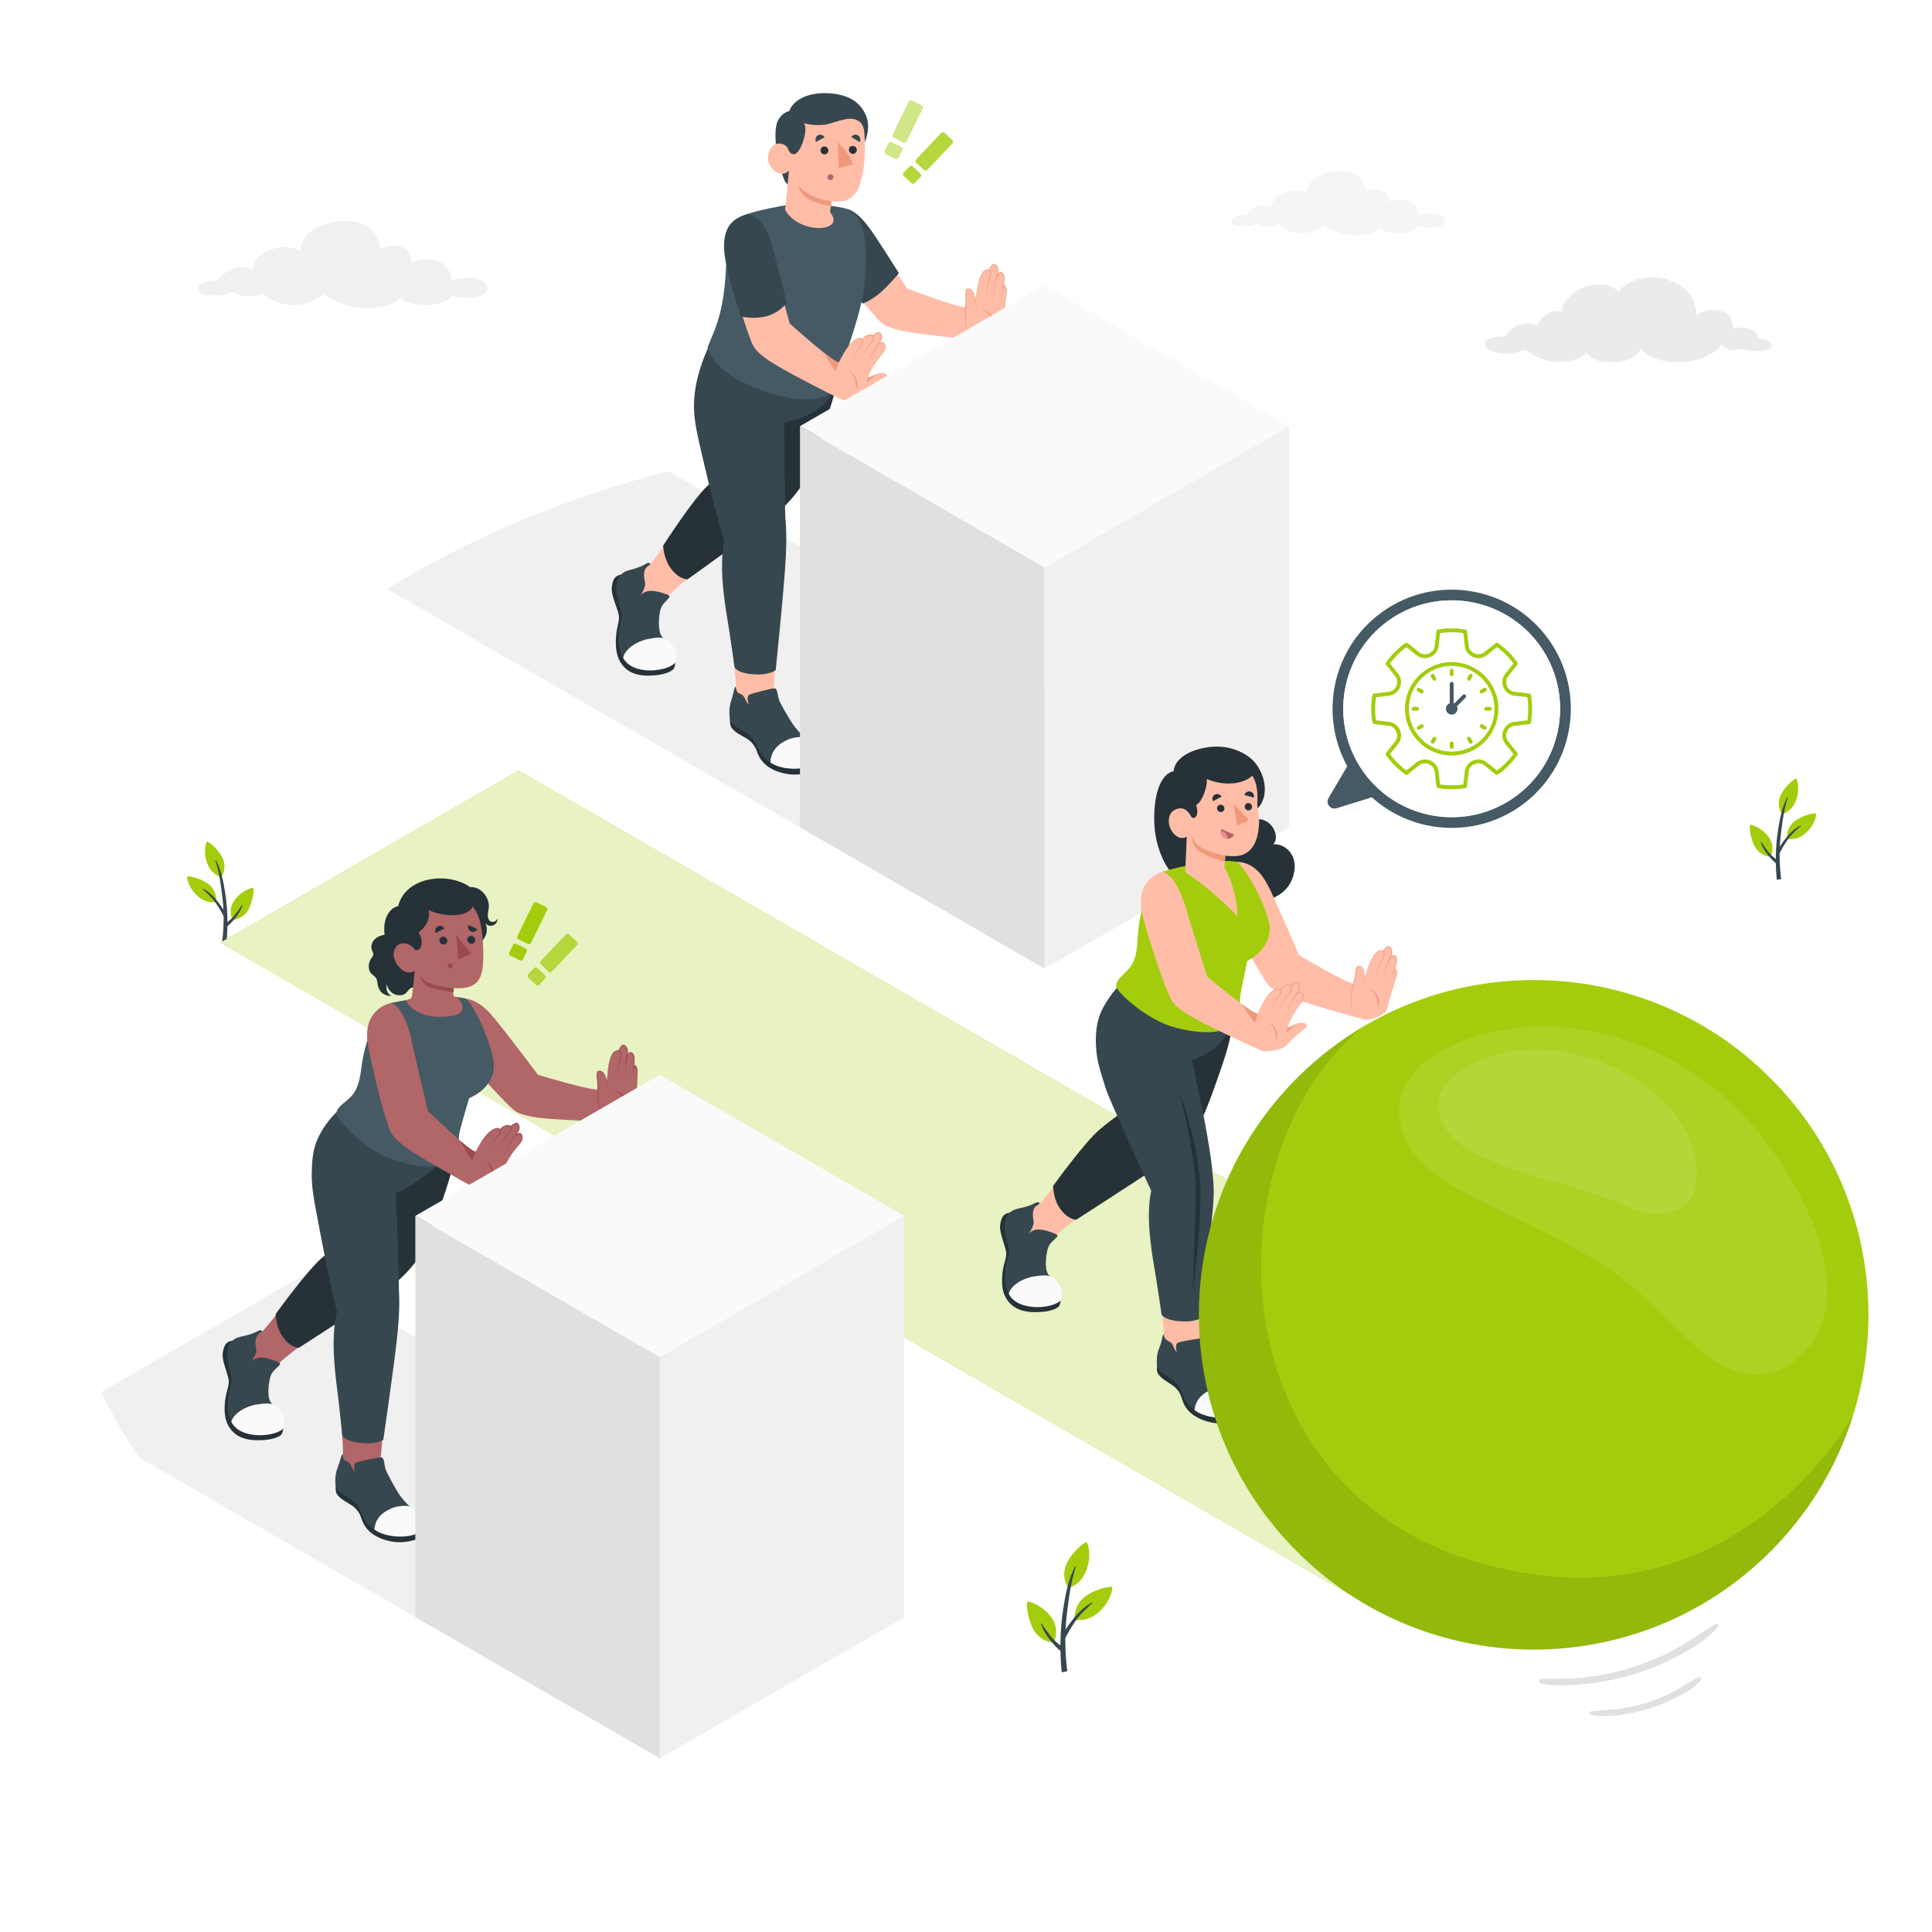 <svg width="270" height="270" viewBox="0 0 270 270" fill="none" xmlns="http://www.w3.org/2000/svg">
<g clip-path="url(#clip0_372_4225)">
<g filter="url(#filter0_d_372_4225)">
<path d="M134.999 257.921C206.474 257.921 264.416 213.756 264.416 159.275C264.416 104.794 206.474 60.629 134.999 60.629C63.524 60.629 5.582 104.794 5.582 159.275C5.582 213.756 63.524 257.921 134.999 257.921Z" fill="white"/>
</g>
<path d="M182.609 27.001C182.613 25.308 184.465 24.132 186.566 23.934C189.041 23.701 190.797 24.804 190.856 26.753C192.475 26.088 194.181 26.515 194.053 28.294C194.475 27.809 196.05 27.822 196.615 27.958C197.213 28.101 197.818 28.639 198.025 29.159C198.192 29.58 198.201 29.775 198.171 30.07C199.115 29.762 201.261 29.572 201.798 30.438C202.753 31.979 198.937 32.027 198.167 31.561C198.004 32.76 193.902 32.956 192.909 31.85C192.133 32.632 191.019 32.804 189.816 32.876C187.787 32.997 186.542 32.309 184.959 31.5C183.238 32.959 180.26 32.986 178.709 31.317C178.313 31.69 177.224 31.806 176.351 31.597C175.778 31.46 175.645 31.216 175.645 31.216C175.337 31.358 174.972 31.452 174.592 31.532C173.466 31.768 171.373 31.519 172.251 30.506C172.551 30.161 173.646 29.942 174.11 30.049C174.601 29.083 176.571 28.169 177.702 28.985C177.745 27.815 178.815 26.901 180.319 26.668C180.823 26.591 182.033 26.524 182.609 27.001Z" fill="#F5F5F5"/>
<path d="M41.964 35.075C41.971 32.785 44.475 31.194 47.317 30.926C50.666 30.61 53.042 32.103 53.121 34.74C55.311 33.841 57.62 34.417 57.447 36.825C58.016 36.169 60.148 36.187 60.912 36.37C61.721 36.564 62.54 37.292 62.82 37.995C63.047 38.565 63.058 38.828 63.018 39.228C64.296 38.809 67.199 38.554 67.924 39.724C69.216 41.809 64.053 41.874 63.012 41.245C62.792 42.867 57.242 43.132 55.898 41.636C54.849 42.693 53.341 42.927 51.714 43.023C48.969 43.187 47.285 42.257 45.143 41.163C42.815 43.137 38.786 43.173 36.688 40.915C36.152 41.42 34.678 41.576 33.497 41.294C32.721 41.109 32.542 40.779 32.542 40.779C32.127 40.971 31.631 41.099 31.117 41.207C29.595 41.525 26.763 41.189 27.951 39.818C28.356 39.351 29.838 39.055 30.466 39.2C31.13 37.893 33.795 36.656 35.325 37.76C35.383 36.178 36.83 34.94 38.866 34.626C39.548 34.52 41.186 34.429 41.964 35.075Z" fill="#F0F0F0"/>
<path d="M208.18 47.309C208.689 47.078 209.296 47.057 209.734 47.023C210.237 46.983 210.396 46.883 210.493 46.774C211.716 45.024 213.738 44.957 214.945 45.459C215.241 44.255 216.698 43.209 218.301 43.561C218.246 41.996 220.244 40.315 222.04 39.933C223.761 39.566 225.263 39.72 226.245 40.852C227.296 38.799 231.419 38.221 233.649 39.306C234.932 39.931 236.02 40.572 236.552 41.748C236.903 42.524 237.029 43.041 237.036 44.085C237.905 43.319 239.646 43.111 240.807 43.561C242.059 44.045 242.154 44.988 242.216 45.948C243.443 45.639 244.265 45.839 244.495 45.907C245.284 46.141 245.738 46.76 245.63 47.26C246.253 47.226 247.74 47.73 247.569 48.389C247.378 49.128 245.68 49.053 245.046 49.03C244.521 49.011 243.841 48.87 243.271 48.752C243.098 48.837 242.638 48.929 242.348 48.927C241.267 48.92 240.809 48.456 240.635 48.054C240.108 49.165 238.23 50.011 236.903 50.351C234.404 50.991 230.867 50.601 229.328 48.733C229.166 49.069 228.896 49.382 228.583 49.64C227.972 50.143 227.148 50.495 226.271 50.577C225.244 50.673 222.49 50.804 221.714 49.172C221.164 50.257 218.712 50.752 216.847 50.487C216.149 50.388 215.366 50.145 214.759 49.856C214.269 49.623 213.99 49.396 213.558 49.137C213.19 48.916 213.025 48.919 212.535 49.066C211.255 49.453 209.769 49.61 208.463 49.062C207.42 48.625 207.202 47.752 208.18 47.309Z" fill="#EBEBEB"/>
<path d="M30.898 122.627C31.292 122.085 31.675 120.977 31.009 119.73C30.343 118.484 29.119 117.589 28.953 117.618C28.786 117.648 28.361 119.094 28.955 120.639C29.537 122.152 30.53 122.45 30.898 122.627Z" fill="#A3CD0C"/>
<path d="M30.201 126.068C30.304 125.406 30.139 124.245 28.977 123.44C27.815 122.634 26.318 122.397 26.183 122.499C26.048 122.601 26.33 124.082 27.564 125.185C28.772 126.267 29.792 126.079 30.201 126.068Z" fill="#A3CD0C"/>
<path d="M32.47 128.534C33.14 128.522 34.254 128.158 34.846 126.874C35.438 125.59 35.499 124.206 35.375 124.091C35.252 123.975 33.676 124.541 32.805 125.747C31.856 127.06 32.389 128.134 32.47 128.534Z" fill="#A3CD0C"/>
<path d="M31.259 128.346C31.245 129.538 31.174 130.61 31.04 131.651C31.221 131.692 31.401 131.731 31.592 131.763C31.609 131.765 31.628 131.769 31.646 131.772C31.875 129.468 31.83 127.108 31.476 124.823C31.237 123.277 30.921 121.64 30.194 120.242C30.178 120.212 30.097 120.233 30.107 120.266C30.671 122.118 30.779 123.083 30.968 124.494C31.133 125.72 31.275 126.973 31.259 128.346Z" fill="#37474F"/>
<path d="M31.782 129.451C32.266 129.039 32.676 128.575 33.057 128.067C33.409 127.598 33.745 127.05 33.894 126.479C33.914 126.398 33.814 126.475 33.785 126.52C33.498 126.987 33.192 127.398 32.852 127.83C32.501 128.278 32.06 128.656 31.6 128.987C31.483 129.07 31.401 129.259 31.459 129.397C31.515 129.532 31.678 129.539 31.782 129.451Z" fill="#37474F"/>
<path d="M31.726 128.237C31.457 127.378 31.022 126.761 30.374 125.933C30.101 125.583 29.864 125.339 29.544 125.032C29.224 124.724 28.614 124.283 28.357 124.198C28.339 124.192 28.22 124.187 28.249 124.209C28.558 124.453 28.994 124.863 29.294 125.17C29.664 125.548 29.87 125.803 30.125 126.162C30.714 126.993 31.055 127.593 31.408 128.399C31.48 128.564 31.773 128.386 31.726 128.237Z" fill="#37474F"/>
<path d="M249.061 113.819C248.667 113.277 248.284 112.169 248.95 110.922C249.616 109.676 250.84 108.781 251.006 108.811C251.173 108.84 251.598 110.286 251.004 111.831C250.422 113.344 249.429 113.642 249.061 113.819Z" fill="#A3CD0C"/>
<path d="M249.759 117.259C249.655 116.597 249.82 115.437 250.982 114.631C252.144 113.826 253.641 113.588 253.776 113.69C253.911 113.793 253.629 115.273 252.395 116.377C251.187 117.458 250.167 117.27 249.759 117.259Z" fill="#A3CD0C"/>
<path d="M247.489 119.726C246.819 119.713 245.705 119.349 245.113 118.066C244.521 116.782 244.46 115.397 244.584 115.282C244.707 115.167 246.283 115.733 247.154 116.938C248.103 118.252 247.57 119.325 247.489 119.726Z" fill="#A3CD0C"/>
<path d="M248.7 119.538C248.714 120.73 248.786 121.801 248.919 122.843C248.738 122.883 248.558 122.922 248.368 122.954C248.35 122.957 248.331 122.96 248.313 122.963C248.084 120.659 248.129 118.3 248.483 116.014C248.722 114.468 249.038 112.831 249.766 111.433C249.781 111.403 249.862 111.425 249.852 111.458C249.288 113.309 249.18 114.274 248.991 115.686C248.827 116.912 248.685 118.165 248.7 119.538Z" fill="#37474F"/>
<path d="M248.177 120.643C247.693 120.231 247.283 119.767 246.902 119.259C246.55 118.79 246.214 118.242 246.065 117.67C246.044 117.589 246.145 117.667 246.173 117.711C246.46 118.179 246.767 118.589 247.106 119.022C247.457 119.469 247.898 119.847 248.359 120.178C248.475 120.261 248.557 120.45 248.499 120.588C248.444 120.724 248.281 120.731 248.177 120.643Z" fill="#37474F"/>
<path d="M248.233 119.428C248.502 118.569 248.937 117.953 249.585 117.125C249.858 116.775 250.094 116.53 250.415 116.223C250.735 115.916 251.345 115.474 251.602 115.389C251.62 115.383 251.739 115.378 251.71 115.4C251.401 115.644 250.965 116.054 250.665 116.362C250.295 116.74 250.088 116.994 249.834 117.354C249.245 118.184 248.904 118.785 248.551 119.59C248.479 119.756 248.186 119.577 248.233 119.428Z" fill="#37474F"/>
<path d="M149.337 221.964C148.831 221.268 148.34 219.845 149.195 218.244C150.051 216.643 151.622 215.494 151.836 215.531C152.05 215.569 152.597 217.426 151.833 219.411C151.086 221.354 149.811 221.737 149.337 221.964Z" fill="#A3CD0C"/>
<path d="M150.234 226.383C150.101 225.532 150.313 224.042 151.805 223.008C153.298 221.973 155.219 221.668 155.393 221.8C155.566 221.931 155.205 223.833 153.62 225.25C152.068 226.637 150.758 226.397 150.234 226.383Z" fill="#A3CD0C"/>
<path d="M147.319 229.55C146.459 229.533 145.027 229.066 144.267 227.418C143.507 225.769 143.428 223.991 143.588 223.843C143.747 223.695 145.77 224.421 146.888 225.969C148.107 227.657 147.424 229.036 147.319 229.55Z" fill="#A3CD0C"/>
<path d="M148.875 229.308C148.892 230.84 148.984 232.216 149.155 233.554C148.923 233.606 148.692 233.656 148.448 233.696C148.425 233.7 148.4 233.704 148.377 233.708C148.083 230.748 148.142 227.719 148.595 224.783C148.903 222.797 149.308 220.695 150.243 218.9C150.263 218.862 150.367 218.889 150.354 218.932C149.63 221.31 149.492 222.549 149.248 224.362C149.036 225.935 148.855 227.546 148.875 229.308Z" fill="#37474F"/>
<path d="M148.203 230.728C147.581 230.199 147.054 229.602 146.565 228.95C146.113 228.348 145.681 227.644 145.49 226.91C145.463 226.806 145.593 226.905 145.628 226.963C145.997 227.564 146.391 228.091 146.827 228.646C147.278 229.221 147.844 229.706 148.436 230.131C148.585 230.238 148.691 230.481 148.617 230.659C148.545 230.832 148.336 230.841 148.203 230.728Z" fill="#37474F"/>
<path d="M148.274 229.168C148.62 228.065 149.179 227.273 150.01 226.21C150.362 225.76 150.665 225.446 151.077 225.052C151.488 224.658 152.271 224.09 152.601 223.981C152.624 223.974 152.777 223.967 152.741 223.995C152.344 224.309 151.784 224.835 151.398 225.231C150.923 225.716 150.658 226.043 150.331 226.505C149.575 227.572 149.137 228.343 148.683 229.377C148.59 229.589 148.214 229.359 148.274 229.168Z" fill="#37474F"/>
<path d="M14.114 194.553C15.683 197.676 17.452 200.723 19.415 203.684L92.21 245.712L126.376 225.986L42.688 178.055L14.114 194.553Z" fill="#F0F0F0"/>
<path d="M54.078 82.296L145.966 135.348L180.133 115.622L93.416 65.832C78.991 69.561 65.713 75.18 54.078 82.296Z" fill="#F0F0F0"/>
<path d="M188.724 222.917L30.791 131.735L72.467 107.673L230.4 198.856L188.724 222.917Z" fill="#A3CD0C"/>
<path opacity="0.75" d="M188.724 222.917L30.791 131.735L72.467 107.673L230.4 198.856L188.724 222.917Z" fill="white"/>
<path d="M32.524 197.451C32.358 196.73 32.365 195.941 32.456 195.168C32.581 194.098 32.809 193.02 32.669 191.952C32.592 191.374 32.41 190.816 32.299 190.244C32.188 189.672 32.151 189.065 32.359 188.52C32.717 187.585 33.651 187.371 34.511 187.087C35.314 186.822 35.776 186.771 36.481 186.229C37.187 185.687 39.687 182.29 39.687 182.29L42.968 187.37C42.968 187.37 39.487 189.874 38.621 190.882C37.755 191.89 37.466 192.43 37.415 192.62C37.246 193.247 37.159 193.903 37.205 194.552C37.235 194.977 37.268 195.516 37.446 195.911C37.653 196.369 38.212 196.728 38.52 197.13C38.866 197.58 39.144 198.094 39.247 198.651C39.305 198.963 39.248 199.228 38.984 199.417C38.857 199.508 38.699 199.544 38.571 199.632C38.418 199.735 38.309 199.867 38.134 199.947C37.699 200.147 37.213 200.22 36.738 200.237C35.826 200.269 34.892 200.103 34.103 199.646C33.199 199.122 32.73 198.338 32.524 197.451Z" fill="#B16668"/>
<path d="M32.468 187.37C31.476 187.489 31.258 188.251 31.128 189.079C30.997 189.907 31.555 191.306 31.756 192.045C31.956 192.783 32.122 193.045 31.756 194.287C31.39 195.529 31.141 197.652 31.788 198.998C32.435 200.344 33.582 201.191 35.721 201.269C37.861 201.347 39.131 200.823 39.386 200.388C39.642 199.953 39.67 198.732 39.539 198.438C39.408 198.143 36.641 196.117 35.834 194.722C35.028 193.328 32.468 187.37 32.468 187.37Z" fill="#263238"/>
<path d="M36.674 186.045C36.478 185.858 36.329 185.851 35.826 186.117C35.561 186.257 35.264 186.4 34.388 186.632C33.512 186.864 32.182 186.882 31.832 188.602C31.482 190.322 32.464 191.946 32.364 192.976C32.286 193.774 31.259 196.331 32.203 198.351C33.127 200.329 34.862 200.417 36.363 200.494C37.846 200.571 39.611 199.977 39.677 199.324C39.743 198.671 39.513 197.252 38.126 196.289C37.058 195.548 37.68 192.682 37.803 192.343C38.005 191.79 38.224 191.574 38.728 191.109C39.233 190.644 39.407 190.523 38.477 190.189C37.654 189.893 35.965 189.261 35.147 190.312C35.147 190.312 35.873 189.174 35.815 188.687C35.757 188.201 35.469 187.112 36.106 186.491C36.351 186.357 36.544 186.209 36.674 186.045Z" fill="#37474F"/>
<path d="M32.325 198.698C32.636 197.529 34.269 196.548 35.796 196.299C37.323 196.05 37.959 196.109 38.476 196.42C38.993 196.732 40.114 197.937 39.69 199.509C38.789 200.806 33.605 201.324 32.325 198.698Z" fill="#FAFAFA"/>
<path d="M49.573 168.616C49.573 168.616 48.51 165.927 48.956 163.666C49.403 161.406 51.457 156.257 51.457 156.257L63.885 158.372C63.697 163.178 62.03 167.029 60.941 170.249C59.563 173.989 58.962 175.346 57.637 176.919C56.254 178.56 54.953 179.796 50.004 183.019C45.565 185.91 41.758 188.363 41.758 188.363C41.758 188.363 40.374 188.363 39.219 186.359C38.565 185.224 38.532 183.632 38.532 183.632C38.532 183.632 42.912 177.541 45.014 175.767C47.252 173.881 48.723 173.03 48.723 173.03L49.573 168.616Z" fill="#263238"/>
<path d="M54.598 214.801C55.021 214.879 55.451 214.923 55.879 214.942C56.173 214.956 56.472 214.958 56.758 214.89C57.143 214.798 57.488 214.584 57.819 214.367C58.085 214.192 58.363 213.996 58.485 213.701C58.642 213.326 58.5 212.883 58.251 212.562C58.002 212.241 57.658 212.009 57.343 211.752C57.332 211.742 57.32 211.733 57.309 211.723C56.182 210.79 55.277 209.472 54.564 208.207C53.872 206.98 53.168 205.617 53.198 204.17C53.228 202.681 53.932 195.693 55.003 189.178C55.456 186.341 55.721 183.876 55.706 182.625C55.703 182.397 55.32 174.255 54.66 166.552C54.66 166.552 57.769 165.041 59.502 163.531C62.246 161.139 63.023 158.466 63.023 158.466L49.12 154.488C49.12 154.488 46.965 156.819 45.858 158.465C44.633 160.287 44.229 162.345 44.372 165.342C44.502 168.051 45.344 171.721 45.778 173.798C46.691 178.165 47.02 180.746 47.355 183.218C47.355 183.22 46.507 186.714 46.995 191.891C47.222 194.291 47.945 200.701 47.933 203.237C47.933 203.237 47.877 203.771 47.645 205.217C47.536 205.902 46.673 207.542 47.647 208.332C47.867 208.509 47.983 208.7 48.228 208.85C48.489 209.01 48.74 209.183 48.983 209.368C49.222 209.55 49.453 209.746 49.634 209.985C49.848 210.267 49.984 210.599 50.129 210.922C50.646 212.076 51.335 213.201 52.373 213.922C53.035 214.383 53.802 214.653 54.598 214.801Z" fill="#B16668"/>
<path d="M46.908 207.785C46.919 208.28 46.855 208.597 47.322 209.103C47.789 209.609 48.592 210.007 49.175 210.39C49.759 210.774 50.228 211.378 50.44 212.008C50.653 212.637 51.046 214.135 53.275 215.017C55.504 215.899 57.238 215.424 58.065 215.167C58.891 214.911 59.407 214.468 59.389 213.693C59.371 212.917 46.908 207.785 46.908 207.785Z" fill="#263238"/>
<path d="M48.344 204.176C47.947 203.959 48.008 203.693 47.933 203.525V203.238C47.667 203.24 47.596 204.048 47.226 205.007C46.902 205.844 46.789 206.59 46.907 207.785C47.398 208.885 49.006 209.171 49.849 210.24C50.692 211.31 50.645 213.27 53.459 214.289C55.994 215.207 58.577 214.332 59.388 213.692C59.388 213.692 59.8 211.929 58.66 211.379C57.863 210.995 57.155 210.644 55.996 209.128C55.364 208.302 54.066 205.851 53.883 205.31C53.7 204.769 53.725 203.746 53.349 203.686C52.972 203.626 50.377 204.181 49.802 204.381C49.227 204.582 49.625 205.742 49.625 205.742C49.625 205.742 49.351 205.486 49.122 204.933C48.892 204.378 48.687 204.364 48.344 204.176Z" fill="#37474F"/>
<path d="M52.314 213.736C52.428 212.475 53.133 211.471 54.675 210.812C55.757 210.349 57.088 210.367 57.609 210.613C58.13 210.859 59.335 211.372 59.446 212.25C59.557 213.128 59.389 213.693 59.389 213.693C59.389 213.693 58.162 214.867 55.541 214.727C53.28 214.606 52.314 213.736 52.314 213.736Z" fill="#FAFAFA"/>
<path d="M47.112 183.258C46.077 187.3 46.958 192.754 47.288 195.5C47.462 196.947 47.836 200.571 47.836 200.571C47.836 200.571 48.051 201.375 50.365 201.644C52.679 201.912 53.571 201.199 53.571 201.199C53.571 201.199 54.947 191.775 55.443 187.364C55.816 184.043 55.848 182.037 55.755 180.532C55.739 178.618 55.564 169.864 55.328 168.204L55.347 166.749C55.347 166.749 62.647 163.491 63.886 158.372L48.51 154.136C47.02 155.247 45.715 156.719 44.863 158.223C43.839 160.027 43.616 161.442 43.566 163.946C43.529 165.808 43.849 167.566 44.385 170.36C44.922 173.154 46.545 181.802 47.112 183.258Z" fill="#37474F"/>
<path d="M63.55 139.646C62.042 140.973 61.315 142.917 63.47 145.753C65.821 148.847 69.108 152.521 70.697 154.076C71.907 155.259 72.066 155.601 74.342 156.061C76.806 156.559 85.311 156.742 85.993 156.775C86.624 156.806 87.195 156.47 87.704 156.135C88.116 155.862 88.414 155.552 88.716 155.167C89.098 154.679 88.921 154.025 88.935 153.466C88.961 152.454 89.019 151.446 89.035 150.435C89.042 149.976 89.175 149.459 88.901 149.05C88.846 148.968 88.711 148.873 88.625 148.893C88.625 148.893 88.631 148.463 88.639 148.267C88.653 147.908 88.612 147.236 88.191 147.101C87.842 146.989 87.557 147.812 87.557 147.812C87.557 147.812 87.794 147.019 87.67 146.64C87.513 146.166 87.133 145.878 86.87 146.161C86.606 146.445 86.472 146.862 86.472 146.862C86.359 146.796 86.155 146.831 85.995 146.92C85.574 147.153 85.403 147.654 85.267 148.083C85.105 148.59 84.996 149.115 84.94 149.644C84.885 150.182 84.884 150.733 84.704 151.242C84.586 151.578 84.373 151.899 84.074 152.099C83.716 152.338 83.398 152.276 82.995 152.223C82.393 152.144 81.797 152.005 81.206 151.865C79.734 151.516 78.276 151.109 76.823 150.69C76.28 150.533 75.737 150.375 75.196 150.211C75.196 150.211 71.215 144.953 69.642 142.994C68.516 141.591 66.564 138.936 63.55 139.646Z" fill="#B16668"/>
<path d="M88.936 153.466L88.977 151.076C88.988 150.68 88.993 150.275 89.025 149.88C89.034 149.684 89.027 149.487 88.969 149.305C88.941 149.217 88.894 149.128 88.843 149.057C88.791 148.995 88.692 148.934 88.638 148.944C88.609 148.95 88.581 148.931 88.575 148.903L88.574 148.893C88.565 148.399 88.651 147.882 88.458 147.444C88.37 147.24 88.135 147.056 87.976 147.226C87.815 147.38 87.703 147.612 87.617 147.833C87.605 147.867 87.569 147.884 87.535 147.872C87.504 147.861 87.487 147.826 87.495 147.794C87.566 147.549 87.622 147.293 87.642 147.039C87.672 146.786 87.606 146.542 87.456 146.337C87.385 146.237 87.292 146.149 87.184 146.113C87.076 146.079 86.965 146.118 86.888 146.215C86.72 146.402 86.599 146.638 86.513 146.875C86.504 146.899 86.478 146.911 86.455 146.902L86.454 146.902L86.449 146.899C86.211 146.804 85.907 146.979 85.734 147.185C85.547 147.399 85.439 147.674 85.343 147.947C85.147 148.494 85.01 149.064 84.939 149.644C84.989 149.062 85.105 148.484 85.282 147.926C85.372 147.648 85.481 147.366 85.675 147.134C85.867 146.918 86.16 146.704 86.493 146.823L86.428 146.848C86.517 146.595 86.636 146.355 86.814 146.149C86.895 146.037 87.068 145.964 87.214 146.014C87.356 146.061 87.462 146.163 87.543 146.273C87.71 146.487 87.789 146.778 87.759 147.046C87.74 147.314 87.688 147.572 87.617 147.829L87.495 147.79C87.587 147.552 87.684 147.313 87.889 147.124C87.979 147.02 88.197 146.994 88.305 147.082C88.429 147.154 88.513 147.271 88.567 147.391C88.674 147.635 88.695 147.894 88.696 148.146L88.676 148.893L88.612 148.842C88.894 148.845 88.993 149.091 89.059 149.275C89.12 149.476 89.123 149.684 89.111 149.884C89.074 150.284 89.064 150.676 89.048 151.076L88.936 153.466Z" fill="#9A4A4D"/>
<path d="M86.5 146.801C86.709 146.898 86.77 147.135 86.773 147.317C86.779 147.509 86.747 147.693 86.702 147.873C86.594 148.226 86.512 148.571 86.456 148.932C86.398 149.29 86.353 149.651 86.336 150.014L86.306 151.106L86.302 150.013C86.309 149.648 86.342 149.284 86.389 148.922C86.433 148.562 86.508 148.195 86.604 147.849C86.641 147.675 86.666 147.496 86.655 147.323C86.646 147.153 86.585 146.981 86.444 146.924L86.5 146.801Z" fill="#9A4A4D"/>
<path d="M87.624 147.821C87.55 148.325 87.503 148.835 87.464 149.345C87.429 149.855 87.396 150.367 87.407 150.879C87.373 150.368 87.384 149.854 87.397 149.341C87.413 148.828 87.437 148.316 87.49 147.803L87.624 147.821Z" fill="#9A4A4D"/>
<path d="M87.177 153.085C86.841 152.742 86.426 152.483 85.945 152.418C85.914 152.414 85.926 152.472 85.948 152.48C86.339 152.618 86.716 152.851 86.984 153.171C87.253 153.492 87.427 153.84 87.565 154.234C87.613 154.369 87.652 154.515 87.713 154.644C87.746 154.629 87.761 154.592 87.755 154.553C87.718 154.273 87.672 153.983 87.584 153.714C87.501 153.473 87.355 153.265 87.177 153.085Z" fill="#9A4A4D"/>
<path d="M88.692 148.902C88.597 149.522 88.507 150.145 88.476 150.774C88.461 150.144 88.507 149.514 88.558 148.886L88.692 148.902Z" fill="#9A4A4D"/>
<path d="M84.668 150.695C84.471 149.827 83.883 149.534 83.57 149.753C83.257 149.973 83.574 150.998 83.562 151.698C83.551 152.398 83.319 155.7 84.882 156.219L85.247 152.469C84.99 152.278 84.821 151.366 84.668 150.695Z" fill="#B16668"/>
<path d="M85.248 152.468C85.08 152.321 85.015 152.095 84.94 151.892C84.871 151.683 84.815 151.471 84.76 151.257C84.652 150.834 84.603 150.381 84.33 150.046C84.202 149.882 84.019 149.745 83.819 149.735C83.725 149.73 83.62 149.766 83.566 149.831C83.511 149.899 83.497 150.009 83.491 150.111C83.482 150.536 83.586 150.971 83.62 151.413C83.62 152.303 83.558 153.169 83.68 154.039C83.738 154.471 83.834 154.901 84.011 155.297C84.18 155.691 84.462 156.065 84.883 156.218C84.455 156.088 84.143 155.719 83.951 155.325C83.761 154.923 83.658 154.488 83.591 154.052C83.453 153.181 83.5 152.284 83.486 151.423C83.461 150.99 83.363 150.56 83.38 150.105C83.39 149.993 83.4 149.87 83.484 149.764C83.576 149.661 83.704 149.63 83.825 149.635C84.07 149.653 84.265 149.813 84.401 149.99C84.926 150.755 84.728 151.743 85.248 152.468Z" fill="#9A4A4D"/>
<path d="M61.817 139.274C63.183 139.215 64.604 139.409 65.034 139.554C65.687 139.776 67.954 143.711 68.889 147.792C69.824 151.872 65.555 153.479 65.555 153.479C65.555 153.479 64.326 157.612 64.171 158.497C64.015 159.382 64.35 160.878 63.606 161.756C62.703 162.822 60.191 163.837 54.922 162.059C50.968 160.725 47.238 156.649 47.036 155.745C46.896 155.118 47.672 154.45 47.998 154.184C49.262 153.15 50.107 152.506 50.479 149.371C50.731 147.257 51.356 145.121 51.881 143.817C52.712 141.755 53.899 141.111 54.628 140.167C58.192 139.419 60.429 139.332 61.817 139.274Z" fill="#455A64"/>
<path d="M55.644 126.631C53.533 127.121 53.159 130.482 54.416 132.518C56.496 135.885 58.467 136.348 58.759 137.962C60.983 136.302 63.165 134.579 65.405 132.945C66.891 132.248 68.658 130.804 67.82 128.982C68.34 129.792 69.666 129.268 69.493 128.322C69.412 128.884 68.612 129.039 68.33 128.543C68.057 128.086 68.213 127.492 68.296 126.966C68.525 125.529 67.224 123.853 65.717 123.982C62.575 121.76 56.653 122.52 55.644 126.631Z" fill="#263238"/>
<path d="M57.142 138.311C57.251 138.197 57.37 138.099 57.519 138.044C57.7 137.978 57.899 137.988 58.092 137.977C58.578 137.947 59.047 137.752 59.426 137.449C59.795 137.154 59.989 136.754 60.274 136.391C60.522 136.075 60.49 135.56 60.456 135.182C60.36 134.117 60.012 133.044 59.298 132.248C59.096 132.023 58.864 131.825 58.609 131.661C58.362 131.501 58.096 131.414 57.834 131.29C57.727 131.239 57.641 131.207 57.521 131.185C57.208 131.128 56.893 131.099 56.576 131.081C56.518 131.078 56.46 131.075 56.403 131.063C56.323 131.047 56.254 131.014 56.183 130.974C55.979 130.857 55.769 130.779 55.54 130.719C55.012 130.579 54.458 130.539 53.915 130.603C53.355 130.67 52.789 130.859 52.384 131.252C51.979 131.646 51.771 132.271 51.976 132.797C52.053 132.994 52.186 133.185 52.169 133.396C52.154 133.593 52.013 133.752 51.898 133.912C51.441 134.551 51.367 135.517 51.911 136.083C52.116 136.297 52.393 136.443 52.554 136.691C52.787 137.049 52.723 137.522 52.861 137.926C53.001 138.332 53.26 138.73 53.643 138.926C54.025 139.121 54.282 139.204 54.732 139.168C54.099 138.918 53.919 138.233 54.049 137.565C54.171 138.089 54.427 138.498 54.87 138.805C55.312 139.112 56.145 139.209 56.586 138.899C56.804 138.744 56.958 138.505 57.142 138.311Z" fill="#263238"/>
<path d="M57.6 139.092L57.962 135.705C57.962 135.705 57.01 136.331 56.038 135.407C54.93 134.352 54.775 133.157 55.321 132.363C55.924 131.485 57.352 131.747 58.008 132.757C58.941 132.939 59.258 131.603 58.5 130.281C58.5 130.281 60.335 129.106 59.894 127.143C61.528 128.073 65.255 128.388 66.069 126.696C66.616 127.448 67.361 128.321 67.527 132.496C67.679 136.31 66.97 137.245 65.951 137.747C65.343 138.047 64.587 138.15 63.407 138.097C63.407 138.097 63.378 138.594 63.344 138.902C63.309 139.21 63.487 139.283 63.811 139.334C64.549 139.903 65.417 141.568 63.366 141.932C58.828 142.739 57.004 140.549 56.729 139.774C57.375 139.654 57.545 139.509 57.6 139.092Z" fill="#B16668"/>
<path d="M65.466 129.282L66.684 129.82C66.547 130.165 66.163 130.324 65.827 130.175C65.49 130.027 65.329 129.627 65.466 129.282Z" fill="#263238"/>
<path d="M60.887 130.373L62.087 129.757C61.928 129.416 61.531 129.278 61.199 129.448C60.868 129.619 60.728 130.033 60.887 130.373Z" fill="#263238"/>
<path d="M63.739 130.603L64.058 134.097L65.826 133.285L63.739 130.603Z" fill="#9A4A4D"/>
<path d="M65.305 131.313C65.294 131.616 65.533 131.878 65.84 131.898C66.146 131.918 66.404 131.688 66.415 131.385C66.427 131.081 66.187 130.82 65.881 130.8C65.574 130.78 65.316 131.01 65.305 131.313Z" fill="#263238"/>
<path d="M62.579 134.96C62.572 135.15 62.721 135.314 62.913 135.326C63.105 135.339 63.266 135.195 63.273 135.005C63.28 134.815 63.13 134.652 62.939 134.639C62.747 134.626 62.586 134.77 62.579 134.96Z" fill="#9A4A4D"/>
<path d="M61.402 131.413C61.39 131.717 61.63 131.978 61.936 131.998C62.243 132.018 62.501 131.788 62.512 131.485C62.523 131.182 62.284 130.92 61.978 130.9C61.671 130.88 61.413 131.11 61.402 131.413Z" fill="#263238"/>
<path d="M63.407 138.097C61.289 137.966 59.244 137.353 58.733 136.41C58.733 136.41 58.859 137.332 59.734 137.801C60.815 138.381 63.366 138.667 63.366 138.667L63.407 138.097Z" fill="#9A4A4D"/>
<path d="M54.628 140.167C52.679 140.658 50.795 142.432 51.415 145.939C52.091 149.766 53.334 154.537 54.037 156.646C54.572 158.252 54.557 158.629 56.372 160.079C58.336 161.648 65.817 165.699 66.407 166.04C66.998 166.382 67.719 166.34 68.917 166.16C70.115 165.979 70.561 165.182 71.385 164.555C72.274 163.879 73.39 163.352 73.17 163.022C72.897 162.612 72.361 162.5 71.385 162.893C70.41 163.286 70.212 163.519 71.054 162.03C71.896 160.54 72.444 160.108 72.713 159.725C73.115 159.154 73.043 158.7 72.784 158.441C72.525 158.182 71.895 158.784 71.895 158.784C71.895 158.784 72.469 158.187 72.531 157.793C72.609 157.3 72.403 156.87 72.038 157.002C71.674 157.134 71.364 157.442 71.364 157.442C71.221 157.248 70.59 157.067 69.859 157.87C69.859 157.87 69.639 157.339 68.592 158.079C67.729 158.69 66.9 160.19 66.488 160.896C66.176 161.43 59.805 155.266 59.805 155.266L57.74 146.507C57.741 146.507 56.868 140.874 54.628 140.167Z" fill="#B16668"/>
<path d="M71.054 162.028C71.264 161.641 71.49 161.263 71.737 160.899C71.983 160.533 72.27 160.194 72.557 159.863C72.828 159.542 73.056 159.1 72.901 158.7C72.865 158.607 72.799 158.512 72.727 158.457C72.658 158.404 72.551 158.424 72.457 158.461C72.265 158.54 72.09 158.678 71.933 158.822C71.911 158.842 71.877 158.84 71.857 158.818C71.838 158.798 71.839 158.766 71.857 158.745C72.031 158.557 72.195 158.353 72.326 158.135C72.466 157.921 72.515 157.676 72.472 157.427C72.447 157.181 72.264 156.957 72.038 157.074C71.807 157.163 71.592 157.316 71.409 157.486C71.383 157.51 71.342 157.509 71.318 157.483L71.314 157.479C71.245 157.391 71.103 157.343 70.973 157.337C70.839 157.33 70.702 157.358 70.574 157.409C70.316 157.512 70.093 157.697 69.899 157.904C69.879 157.925 69.846 157.926 69.825 157.907C69.821 157.903 69.817 157.898 69.815 157.893L69.813 157.89C69.734 157.736 69.506 157.704 69.32 157.76C69.128 157.809 68.946 157.906 68.773 158.013C68.424 158.226 68.134 158.522 67.872 158.839C67.351 159.478 66.914 160.185 66.489 160.895C66.893 160.174 67.291 159.441 67.814 158.792C68.075 158.469 68.368 158.162 68.725 157.937C68.903 157.825 69.088 157.722 69.298 157.666C69.494 157.608 69.779 157.613 69.91 157.849L69.823 157.834C70.021 157.617 70.251 157.418 70.532 157.302C70.672 157.245 70.824 157.21 70.98 157.217C71.134 157.226 71.299 157.264 71.416 157.404L71.322 157.397C71.518 157.211 71.734 157.051 71.99 156.947C72.117 156.883 72.316 156.901 72.424 157.017C72.532 157.129 72.577 157.27 72.598 157.406C72.645 157.676 72.578 157.971 72.427 158.194C72.285 158.423 72.118 158.626 71.936 158.819L71.86 158.743C72.029 158.593 72.206 158.454 72.423 158.367C72.527 158.329 72.667 158.295 72.783 158.378C72.883 158.459 72.943 158.555 72.988 158.665C73.154 159.126 72.895 159.585 72.616 159.911C72.325 160.244 72.037 160.571 71.776 160.925C71.516 161.28 71.277 161.649 71.054 162.028Z" fill="#9A4A4D"/>
<path d="M69.924 157.846C70.028 158.165 69.895 158.485 69.716 158.72C69.628 158.841 69.507 158.943 69.402 159.035C69.302 159.131 69.214 159.248 69.133 159.368C68.81 159.85 68.543 160.371 68.284 160.894C68.523 160.362 68.769 159.831 69.077 159.331C69.154 159.206 69.237 159.084 69.343 158.974C69.453 158.87 69.554 158.778 69.635 158.66C69.795 158.435 69.891 158.139 69.797 157.893L69.924 157.846Z" fill="#9A4A4D"/>
<path d="M71.418 157.399C71.559 157.582 71.505 157.82 71.425 157.984C71.343 158.156 71.229 158.306 71.108 158.445C70.85 158.71 70.62 158.979 70.404 159.275C70.189 159.567 69.985 159.869 69.803 160.183L69.277 161.14L69.774 160.167C69.946 159.845 70.142 159.537 70.349 159.236C70.553 158.936 70.788 158.644 71.031 158.38C71.144 158.242 71.248 158.094 71.317 157.935C71.388 157.78 71.411 157.598 71.312 157.483L71.418 157.399Z" fill="#9A4A4D"/>
<path d="M71.951 158.821C71.655 159.235 71.38 159.667 71.113 160.104C70.848 160.541 70.585 160.981 70.36 161.442C70.564 160.971 70.809 160.519 71.055 160.07C71.303 159.621 71.559 159.176 71.84 158.744L71.951 158.821Z" fill="#9A4A4D"/>
<path d="M71.385 162.892C70.755 163.146 70.452 163.33 70.542 163.027C70.246 163.678 70.28 163.949 70.541 163.709C70.803 163.469 71.021 163.259 71.332 163.027C71.613 162.818 72.008 162.702 72.082 162.682C71.879 162.719 71.65 162.785 71.385 162.892Z" fill="#9A4A4D"/>
<path d="M68.863 163.512C68.72 163.054 68.47 162.633 68.071 162.356C68.045 162.338 68.029 162.396 68.045 162.412C68.33 162.713 68.559 163.093 68.65 163.5C68.7 163.719 68.719 163.941 68.736 164.165C68.746 164.303 68.763 164.451 68.743 164.587C68.73 164.676 68.706 164.762 68.708 164.852C68.708 164.861 68.716 164.87 68.724 164.862C68.795 164.791 68.815 164.686 68.844 164.594C68.88 164.479 68.919 164.379 68.936 164.257C68.972 164.006 68.938 163.753 68.863 163.512Z" fill="#9A4A4D"/>
<path d="M64.328 159.426L64.326 159.424C64.326 159.424 65.867 162.259 65.984 162.141C66.102 162.023 66.246 161.434 66.489 160.895C66.376 161.09 65.453 160.391 64.328 159.426Z" fill="#9A4A4D"/>
<path d="M58.043 225.987L92.209 245.712V189.649L58.042 169.923L58.043 225.987Z" fill="#E0E0E0"/>
<path d="M126.376 225.987L92.21 245.712V189.649L126.376 169.923V225.987Z" fill="#F0F0F0"/>
<path d="M126.376 169.923L92.209 150.197L58.042 169.923L92.209 189.649L126.376 169.923Z" fill="#FAFAFA"/>
<path d="M87.227 90.639C87.031 89.907 87.007 89.099 87.067 88.303C87.149 87.201 87.333 86.088 87.149 84.999C87.05 84.411 86.845 83.846 86.711 83.265C86.577 82.683 86.516 82.062 86.702 81.497C87.022 80.524 87.947 80.269 88.795 79.944C89.586 79.641 90.046 79.571 90.729 78.988C91.412 78.405 93.773 74.826 93.773 74.826L97.256 79.901C97.256 79.901 93.879 82.604 93.054 83.67C92.229 84.736 91.963 85.3 91.919 85.498C91.775 86.146 91.714 86.822 91.787 87.485C91.834 87.92 91.888 88.47 92.082 88.868C92.307 89.329 92.88 89.675 93.205 90.074C93.568 90.522 93.866 91.037 93.992 91.604C94.063 91.921 94.016 92.194 93.76 92.399C93.636 92.498 93.48 92.54 93.355 92.634C93.207 92.746 93.104 92.886 92.931 92.975C92.505 93.197 92.022 93.291 91.549 93.327C90.639 93.395 89.698 93.263 88.892 92.826C87.968 92.325 87.468 91.54 87.227 90.639Z" fill="#FFBDA7"/>
<path d="M86.765 80.314C85.779 80.474 85.591 81.264 85.494 82.117C85.397 82.971 86.011 84.382 86.241 85.131C86.471 85.879 86.647 86.141 86.331 87.428C86.015 88.715 85.853 90.899 86.553 92.253C87.254 93.606 88.434 94.429 90.575 94.424C92.716 94.42 93.964 93.834 94.201 93.378C94.439 92.922 94.418 91.671 94.275 91.374C94.133 91.078 91.286 89.111 90.424 87.714C89.563 86.317 86.765 80.314 86.765 80.314Z" fill="#263238"/>
<path d="M90.913 78.792C90.71 78.608 90.561 78.606 90.069 78.899C89.809 79.053 89.519 79.211 88.652 79.483C87.786 79.755 86.459 79.826 86.178 81.602C85.897 83.378 86.945 85.002 86.886 86.061C86.84 86.882 85.917 89.541 86.942 91.574C87.945 93.564 89.683 93.586 91.185 93.607C92.671 93.627 94.41 92.949 94.45 92.278C94.49 91.607 94.202 90.162 92.777 89.23C91.68 88.513 92.187 85.552 92.296 85.2C92.475 84.626 92.686 84.395 93.171 83.899C93.656 83.404 93.824 83.272 92.882 82.966C92.047 82.695 90.334 82.115 89.559 83.224C89.559 83.224 90.239 82.029 90.162 81.532C90.084 81.036 89.753 79.933 90.364 79.272C90.603 79.124 90.79 78.965 90.913 78.792Z" fill="#37474F"/>
<path d="M87.078 91.924C87.342 90.715 88.934 89.645 90.45 89.33C91.966 89.015 92.604 89.05 93.133 89.349C93.662 89.647 94.831 90.838 94.469 92.465C93.622 93.829 88.463 94.564 87.078 91.924Z" fill="#FAFAFA"/>
<path d="M103.101 60.43C103.101 60.43 101.931 57.718 102.286 55.385C102.641 53.052 104.486 47.696 104.486 47.696L117.437 51.124C116.805 55.374 115.486 58.316 114.526 61.657C113.3 65.542 112.754 66.956 111.493 68.619C110.178 70.356 108.927 71.673 104.111 75.168C99.792 78.304 96.087 80.968 96.087 80.968C96.087 80.968 94.704 81.022 93.469 79.014C92.77 77.877 92.673 76.248 92.673 76.248C92.673 76.248 96.804 69.835 98.834 67.936C100.993 65.916 102.429 64.986 102.429 64.986L103.101 60.43Z" fill="#263238"/>
<path d="M109.982 107.544C110.407 107.608 110.839 107.636 111.268 107.639C111.562 107.641 111.861 107.631 112.144 107.55C112.526 107.441 112.861 107.208 113.184 106.972C113.443 106.783 113.712 106.571 113.823 106.264C113.964 105.874 113.805 105.426 113.543 105.107C113.281 104.787 112.929 104.564 112.604 104.313C112.592 104.304 112.58 104.294 112.568 104.285C111.404 103.373 110.447 102.059 109.684 100.79C108.943 99.561 108.185 98.192 108.157 96.709C108.127 95.182 108.549 87.997 109.357 81.281C109.696 78.356 109.86 75.821 109.795 74.54C109.783 74.307 109.072 65.981 108.102 58.116C108.102 58.116 111.148 56.446 112.818 54.831C115.464 52.273 116.393 51.212 116.393 51.212L102.08 45.975C102.08 45.975 100.02 48.448 98.98 50.178C97.83 52.093 97.508 54.217 97.772 57.281C98.012 60.051 99 63.777 99.518 65.889C100.606 70.326 101.038 72.958 101.474 75.477C101.473 75.479 100.766 79.091 101.463 84.375C101.786 86.825 102.767 93.363 102.857 95.961C102.857 95.961 102.823 96.51 102.65 98C102.568 98.707 101.772 100.42 102.777 101.192C103.004 101.364 103.127 101.555 103.379 101.7C103.645 101.853 103.904 102.02 104.154 102.2C104.399 102.377 104.638 102.569 104.829 102.806C105.054 103.087 105.203 103.421 105.361 103.747C105.924 104.909 106.657 106.033 107.724 106.731C108.403 107.177 109.181 107.424 109.982 107.544Z" fill="#FFBDA7"/>
<path d="M102.015 100.66C102.047 101.167 101.995 101.493 102.483 101.994C102.971 102.494 103.788 102.87 104.387 103.24C104.985 103.61 105.478 104.211 105.716 104.847C105.954 105.484 106.407 107.003 108.669 107.819C110.932 108.634 112.645 108.079 113.461 107.784C114.277 107.489 114.773 107.015 114.725 106.221C114.676 105.427 102.015 100.66 102.015 100.66Z" fill="#263238"/>
<path d="M103.305 96.906C102.901 96.699 102.95 96.425 102.869 96.256L102.857 95.962C102.592 95.974 102.553 96.804 102.222 97.802C101.933 98.673 101.85 99.441 102.016 100.66C102.55 101.768 104.17 101.998 105.055 103.06C105.94 104.123 105.972 106.133 108.824 107.065C111.395 107.906 113.941 106.909 114.725 106.221C114.725 106.221 115.066 104.399 113.905 103.881C113.094 103.519 112.372 103.186 111.153 101.679C110.488 100.858 109.091 98.399 108.887 97.851C108.683 97.304 108.667 96.255 108.288 96.209C107.91 96.162 105.338 96.832 104.772 97.06C104.205 97.287 104.65 98.46 104.65 98.46C104.65 98.46 104.366 98.208 104.114 97.651C103.861 97.091 103.656 97.085 103.305 96.906Z" fill="#37474F"/>
<path d="M107.657 106.544C107.721 105.247 108.385 104.191 109.898 103.455C110.961 102.938 112.292 102.905 112.823 103.136C113.353 103.368 114.578 103.846 114.724 104.741C114.871 105.636 114.726 106.221 114.726 106.221C114.726 106.221 113.546 107.472 110.922 107.432C108.658 107.397 107.657 106.544 107.657 106.544Z" fill="#FAFAFA"/>
<path d="M101.231 75.526C100.36 79.708 101.46 85.26 101.901 88.061C102.133 89.536 102.652 93.233 102.652 93.233C102.652 93.233 102.9 94.049 105.222 94.233C107.545 94.418 108.408 93.651 108.408 93.651C108.408 93.651 109.403 83.944 109.721 79.405C109.96 75.988 109.911 73.932 109.757 72.394C109.664 70.434 109.587 59.01 109.587 59.01C109.587 59.01 116.066 58.239 117.098 52.946L100.385 45.079C99.984 46.466 98.83 48.737 98.225 50.395C97.642 51.992 96.932 54.394 96.983 56.961C97.02 58.87 97.412 60.551 98.061 63.392C98.711 66.234 100.606 74.058 101.231 75.526Z" fill="#37474F"/>
<path d="M115.846 28.998C114.252 30.222 113.397 32.113 115.358 35.086C117.497 38.331 120.531 42.217 122.013 43.873C123.141 45.135 123.277 45.487 125.518 46.098C127.943 46.758 136.417 47.509 137.095 47.587C137.722 47.66 138.314 47.363 138.844 47.063C139.273 46.819 139.592 46.529 139.918 46.165C140.332 45.704 140.199 45.04 140.251 44.482C140.345 43.475 140.469 42.472 140.553 41.465C140.591 41.007 140.758 40.501 140.512 40.074C140.462 39.989 140.335 39.884 140.247 39.899C140.247 39.899 140.281 39.47 140.302 39.275C140.341 38.918 140.345 38.244 139.933 38.082C139.593 37.947 139.253 38.749 139.253 38.749C139.253 38.749 139.544 37.973 139.444 37.587C139.32 37.103 138.96 36.791 138.678 37.056C138.396 37.322 138.234 37.729 138.234 37.729C138.125 37.656 137.92 37.677 137.755 37.755C137.319 37.96 137.115 38.447 136.95 38.866C136.755 39.362 136.611 39.878 136.521 40.403C136.43 40.935 136.391 41.485 136.178 41.981C136.038 42.308 135.804 42.614 135.492 42.793C135.12 43.008 134.806 42.925 134.408 42.845C133.812 42.726 133.227 42.548 132.647 42.368C131.202 41.922 129.774 41.419 128.352 40.903C127.821 40.711 127.29 40.517 126.761 40.317C126.761 40.317 123.14 34.806 121.701 32.745C120.67 31.271 118.9 28.491 115.846 28.998Z" fill="#FFBDA7"/>
<path d="M118.769 29.324C120.215 29.964 121.426 31.686 122.581 33.431C123.735 35.177 125.628 38.176 125.628 38.176C125.628 38.176 123.921 40.221 122.729 41.153C121.537 42.085 120.559 42.43 120.559 42.43L116.204 36.91L118.769 29.324Z" fill="#37474F"/>
<path d="M140.251 44.482L140.452 42.1C140.489 41.706 140.522 41.302 140.579 40.91C140.602 40.715 140.607 40.518 140.563 40.333C140.54 40.242 140.499 40.15 140.453 40.077C140.405 40.011 140.31 39.943 140.256 39.951C140.227 39.955 140.2 39.934 140.196 39.905L140.195 39.895C140.22 39.402 140.34 38.891 140.177 38.441C140.103 38.232 139.881 38.033 139.711 38.192C139.54 38.334 139.412 38.559 139.313 38.774C139.299 38.806 139.261 38.821 139.228 38.807C139.198 38.794 139.183 38.757 139.194 38.727C139.281 38.487 139.354 38.235 139.39 37.984C139.438 37.733 139.389 37.486 139.253 37.271C139.188 37.166 139.101 37.073 138.996 37.03C138.891 36.989 138.777 37.02 138.694 37.111C138.514 37.288 138.378 37.514 138.276 37.745C138.266 37.769 138.239 37.779 138.216 37.769L138.215 37.768L138.21 37.766C137.979 37.655 137.664 37.809 137.478 38.002C137.277 38.204 137.151 38.471 137.037 38.736C136.804 39.27 136.63 39.829 136.521 40.403C136.609 39.825 136.763 39.257 136.978 38.712C137.086 38.44 137.213 38.166 137.423 37.947C137.628 37.745 137.935 37.55 138.258 37.691L138.193 37.712C138.298 37.466 138.433 37.234 138.625 37.04C138.713 36.933 138.891 36.873 139.033 36.932C139.172 36.988 139.27 37.097 139.344 37.212C139.497 37.437 139.556 37.732 139.508 37.999C139.472 38.265 139.402 38.519 139.314 38.77L139.195 38.723C139.303 38.491 139.416 38.26 139.632 38.085C139.728 37.988 139.948 37.975 140.05 38.071C140.169 38.151 140.246 38.273 140.292 38.397C140.382 38.647 140.386 38.907 140.37 39.159L140.3 39.902L140.239 39.846C140.522 39.869 140.604 40.121 140.657 40.308C140.704 40.512 140.693 40.72 140.669 40.919C140.605 41.316 140.57 41.706 140.526 42.105L140.251 44.482Z" fill="#F0997A"/>
<path d="M138.266 37.669C138.468 37.78 138.513 38.021 138.504 38.203C138.497 38.394 138.452 38.576 138.396 38.752C138.264 39.097 138.159 39.437 138.079 39.794C137.997 40.147 137.929 40.505 137.888 40.865L137.785 41.953L137.854 40.862C137.885 40.498 137.942 40.138 138.013 39.779C138.081 39.423 138.182 39.062 138.3 38.723C138.349 38.551 138.385 38.375 138.386 38.202C138.389 38.031 138.338 37.855 138.202 37.789L138.266 37.669Z" fill="#F0997A"/>
<path d="M139.32 38.762C139.212 39.26 139.131 39.766 139.059 40.272C138.99 40.779 138.922 41.287 138.899 41.799C138.899 41.286 138.945 40.775 138.992 40.264C139.042 39.753 139.101 39.243 139.187 38.735L139.32 38.762Z" fill="#F0997A"/>
<path d="M138.523 43.984C138.21 43.62 137.813 43.334 137.337 43.238C137.306 43.231 137.315 43.291 137.336 43.299C137.717 43.463 138.077 43.72 138.323 44.057C138.57 44.396 138.72 44.755 138.832 45.156C138.87 45.294 138.899 45.443 138.951 45.576C138.986 45.563 139.003 45.527 139 45.488C138.982 45.206 138.954 44.914 138.884 44.639C138.819 44.394 138.687 44.176 138.523 43.984Z" fill="#F0997A"/>
<path d="M140.313 39.912C140.176 40.525 140.045 41.14 139.972 41.765C139.999 41.136 140.087 40.51 140.18 39.886L140.313 39.912Z" fill="#F0997A"/>
<path d="M136.179 41.432C136.039 40.553 135.472 40.221 135.145 40.419C134.819 40.618 135.066 41.661 135.008 42.359C134.95 43.057 134.499 46.336 136.024 46.958L136.638 43.24C136.395 43.034 136.287 42.113 136.179 41.432Z" fill="#FFBDA7"/>
<path d="M136.638 43.241C136.48 43.083 136.431 42.853 136.37 42.646C136.315 42.433 136.273 42.217 136.232 42.001C136.153 41.571 136.134 41.116 135.884 40.763C135.767 40.591 135.593 40.442 135.395 40.419C135.301 40.408 135.194 40.436 135.136 40.497C135.076 40.562 135.055 40.671 135.042 40.773C135.005 41.197 135.08 41.637 135.084 42.08C135.025 42.968 134.905 43.828 134.969 44.704C134.998 45.139 135.064 45.574 135.215 45.981C135.357 46.385 135.614 46.778 136.024 46.958C135.605 46.8 135.319 46.411 135.154 46.005C134.99 45.592 134.917 45.15 134.879 44.711C134.799 43.833 134.906 42.941 134.949 42.081C134.954 41.647 134.884 41.211 134.931 40.759C134.948 40.648 134.967 40.526 135.057 40.425C135.156 40.329 135.285 40.307 135.406 40.319C135.65 40.354 135.834 40.527 135.958 40.713C136.432 41.51 136.168 42.482 136.638 43.241Z" fill="#F0997A"/>
<path d="M110.574 28.563C108.913 28.798 105.789 29.438 104.438 29.908C104.438 29.908 101.905 31.868 101.557 35.813C101.449 37.038 101.435 40.524 100.647 43.661C100.137 45.694 99.501 46.985 98.889 48.526C98.889 48.526 99.344 52.51 108.245 55.12C114.098 56.838 116.203 54.839 116.203 54.839C116.203 54.839 120.258 44.829 120.786 40.002C121.365 34.714 120.933 30.616 118.768 29.324C117.782 28.924 115.531 28.692 115.531 28.692L110.574 28.563Z" fill="#455A64"/>
<path d="M110.659 15.471C110.659 15.471 109.692 15.415 108.901 16.537C108.504 17.101 108.129 18.176 108.566 21.455C108.847 23.566 109.395 24.543 109.616 25.149C109.838 25.756 110.426 25.997 110.426 25.997L110.691 23.557L110.829 21.852C110.829 21.852 112.361 20.796 112.643 19.595C113.005 18.049 112.514 17.08 112.514 17.08L110.659 15.471Z" fill="#37474F"/>
<path d="M110.317 15.508C110.738 14.173 112.691 12.777 116.058 13.049C118.816 13.272 120.291 14.43 121.03 16.156C121.768 17.881 120.861 19.865 120.861 19.865L112.331 18.143L110.317 15.508Z" fill="#37474F"/>
<path d="M108.374 23.969C109.551 24.751 110.26 23.833 110.26 23.833L109.719 29.316C111.701 32.878 118.327 32.445 116.008 29.665L116.205 28.126C116.205 28.126 116.629 28.173 117.311 28.155C118.45 28.13 119.473 27.47 119.968 26.307C120.699 24.587 121.062 21.715 120.799 18.584C120.748 17.979 120.581 17.304 120.078 16.965C118.829 16.123 117.462 16.91 115.5 17.385C114.687 17.582 112.797 17.462 112.335 17.164C112.889 17.97 112.262 19.779 112.01 20.344C111.646 21.16 111.231 21.525 111.049 21.539C110.264 21.597 110.264 20.929 109.969 20.524C109.671 20.122 108.429 19.628 107.717 20.733C106.995 21.856 107.283 23.245 108.374 23.969Z" fill="#FFBDA7"/>
<path d="M111.637 26.041C111.733 27.311 113.294 28.348 116.117 28.798L116.204 28.126C116.204 28.126 115.335 28.02 114.153 27.658C112.856 27.261 111.637 26.041 111.637 26.041Z" fill="#F0997A"/>
<path d="M115.231 19.194L114.037 19.832C113.867 19.489 113.996 19.069 114.326 18.893C114.655 18.716 115.06 18.851 115.231 19.194Z" fill="#37474F"/>
<path d="M120.146 19.863L118.978 19.159C119.161 18.826 119.572 18.714 119.894 18.909C120.217 19.103 120.33 19.53 120.146 19.863Z" fill="#37474F"/>
<path d="M114.666 20.966C114.637 21.269 114.858 21.539 115.161 21.569C115.464 21.599 115.734 21.378 115.765 21.074C115.794 20.77 115.573 20.5 115.269 20.471C114.966 20.441 114.696 20.663 114.666 20.966Z" fill="#263238"/>
<path d="M115.645 24.715C115.622 24.942 115.788 25.145 116.016 25.168C116.244 25.19 116.446 25.024 116.469 24.796C116.491 24.569 116.325 24.366 116.097 24.344C115.87 24.322 115.667 24.488 115.645 24.715Z" fill="#B16668"/>
<path d="M118.641 20.895C118.611 21.198 118.832 21.468 119.136 21.498C119.439 21.528 119.709 21.307 119.739 21.003C119.769 20.7 119.547 20.43 119.244 20.4C118.895 20.366 118.675 20.546 118.641 20.895Z" fill="#263238"/>
<path d="M117.075 19.872L117.202 23.475L119.201 22.986C118.774 21.559 117.802 20.573 117.075 19.872Z" fill="#F0997A"/>
<path d="M104.628 30.325C102.699 30.889 100.883 32.733 101.633 36.214C102.452 40.013 103.873 44.734 104.654 46.815C105.249 48.399 105.248 48.777 107.116 50.157C109.137 51.652 116.764 55.42 117.368 55.739C117.971 56.057 118.69 55.989 119.881 55.764C121.071 55.538 121.487 54.725 122.287 54.068C123.149 53.358 124.245 52.79 124.012 52.469C123.724 52.07 123.184 51.978 122.225 52.407C121.265 52.836 121.076 53.076 121.861 51.556C122.646 50.037 123.178 49.584 123.433 49.191C123.813 48.606 123.724 48.155 123.455 47.906C123.187 47.657 122.58 48.281 122.58 48.281C122.58 48.281 123.131 47.663 123.179 47.267C123.238 46.772 123.016 46.349 122.657 46.495C122.298 46.64 122 46.961 122 46.961C121.85 46.772 121.212 46.614 120.512 47.444C120.512 47.444 120.272 46.921 119.254 47.701C118.415 48.343 117.642 49.873 117.257 50.594C116.965 51.14 110.368 45.218 110.368 45.218L107.977 36.544C107.977 36.544 106.893 30.948 104.628 30.325Z" fill="#FFBDA7"/>
<path d="M104.439 29.908C102.141 30.593 101.138 31.913 101.187 34.676C101.236 37.439 103.534 44.212 103.534 44.212C103.534 44.212 105.141 44.676 107.04 44.212C108.938 43.748 109.956 42.305 109.956 42.305C109.956 42.305 108.376 35.923 108.082 34.969C107.789 34.016 107.03 30.373 104.439 29.908Z" fill="#37474F"/>
<path d="M121.861 51.557C122.056 51.162 122.268 50.776 122.502 50.403C122.734 50.027 123.008 49.678 123.282 49.337C123.54 49.006 123.752 48.555 123.582 48.161C123.542 48.069 123.473 47.977 123.399 47.925C123.329 47.875 123.222 47.899 123.129 47.939C122.94 48.025 122.77 48.17 122.619 48.319C122.598 48.34 122.564 48.339 122.543 48.318C122.524 48.298 122.522 48.266 122.54 48.246C122.707 48.051 122.863 47.841 122.985 47.618C123.118 47.4 123.157 47.152 123.106 46.905C123.071 46.66 122.88 46.443 122.659 46.569C122.431 46.666 122.222 46.827 122.046 47.004C122.021 47.03 121.98 47.03 121.954 47.005L121.951 47.001C121.878 46.916 121.735 46.874 121.604 46.873C121.47 46.87 121.334 46.903 121.208 46.959C120.953 47.071 120.737 47.266 120.552 47.48C120.533 47.502 120.5 47.504 120.478 47.486L120.467 47.472L120.465 47.469C120.381 47.319 120.151 47.295 119.968 47.358C119.778 47.414 119.599 47.518 119.43 47.631C119.089 47.858 118.811 48.164 118.561 48.49C118.064 49.148 117.654 49.871 117.256 50.596C117.633 49.86 118.003 49.114 118.502 48.446C118.749 48.114 119.031 47.794 119.38 47.557C119.552 47.438 119.734 47.328 119.941 47.265C120.135 47.199 120.421 47.193 120.56 47.425L120.473 47.413C120.662 47.19 120.885 46.982 121.161 46.855C121.298 46.793 121.45 46.752 121.606 46.754C121.759 46.758 121.925 46.789 122.048 46.924L121.954 46.921C122.143 46.727 122.353 46.559 122.605 46.447C122.729 46.377 122.929 46.388 123.041 46.501C123.153 46.608 123.203 46.747 123.229 46.882C123.287 47.15 123.231 47.448 123.087 47.676C122.954 47.909 122.794 48.119 122.619 48.319L122.541 48.246C122.704 48.09 122.876 47.944 123.089 47.849C123.192 47.807 123.331 47.767 123.45 47.847C123.553 47.923 123.617 48.018 123.666 48.126C123.85 48.581 123.607 49.049 123.341 49.385C123.063 49.729 122.786 50.066 122.54 50.43C122.295 50.791 122.069 51.17 121.861 51.557Z" fill="#F0997A"/>
<path d="M120.575 47.42C120.691 47.735 120.57 48.059 120.4 48.301C120.316 48.425 120.199 48.531 120.098 48.627C120.002 48.727 119.918 48.847 119.842 48.97C119.538 49.464 119.289 49.995 119.051 50.527C119.269 49.986 119.496 49.447 119.785 48.935C119.858 48.807 119.936 48.682 120.038 48.568C120.144 48.459 120.241 48.365 120.318 48.243C120.469 48.013 120.555 47.713 120.451 47.47L120.575 47.42Z" fill="#F0997A"/>
<path d="M122.051 46.917C122.2 47.094 122.154 47.335 122.08 47.501C122.004 47.677 121.896 47.83 121.78 47.974C121.533 48.248 121.312 48.526 121.108 48.829C120.904 49.129 120.71 49.438 120.541 49.759L120.052 50.735L120.512 49.743C120.672 49.415 120.856 49.099 121.052 48.792C121.245 48.484 121.469 48.184 121.701 47.91C121.809 47.768 121.907 47.617 121.971 47.456C122.035 47.297 122.052 47.115 121.949 47.005L122.051 46.917Z" fill="#F0997A"/>
<path d="M122.638 48.318C122.357 48.743 122.099 49.185 121.848 49.631C121.599 50.078 121.352 50.528 121.146 50.996C121.332 50.519 121.559 50.058 121.788 49.599C122.02 49.141 122.259 48.688 122.524 48.245L122.638 48.318Z" fill="#F0997A"/>
<path d="M122.224 52.407C121.603 52.685 121.307 52.88 121.387 52.574C121.116 53.236 121.16 53.506 121.412 53.256C121.664 53.006 121.874 52.788 122.176 52.545C122.449 52.325 122.839 52.195 122.912 52.172C122.711 52.216 122.485 52.291 122.224 52.407Z" fill="#F0997A"/>
<path d="M119.726 53.122C119.566 52.669 119.301 52.258 118.891 51.996C118.865 51.979 118.852 52.037 118.868 52.053C119.164 52.344 119.407 52.714 119.514 53.118C119.572 53.335 119.599 53.556 119.624 53.779C119.64 53.916 119.662 54.063 119.647 54.2C119.638 54.289 119.616 54.377 119.622 54.467C119.622 54.475 119.63 54.484 119.638 54.475C119.706 54.402 119.722 54.296 119.748 54.203C119.78 54.086 119.814 53.985 119.827 53.863C119.854 53.611 119.811 53.36 119.726 53.122Z" fill="#F0997A"/>
<path d="M115.042 49.208L115.04 49.206C115.04 49.206 116.685 51.981 116.798 51.859C116.912 51.737 117.034 51.143 117.256 50.595C117.15 50.795 116.202 50.13 115.042 49.208Z" fill="#F0997A"/>
<path d="M111.8 115.622L145.966 135.348V79.284L111.8 59.558L111.8 115.622Z" fill="#E0E0E0"/>
<path d="M180.133 115.622L145.967 135.348V79.284L180.133 59.558V115.622Z" fill="#F0F0F0"/>
<path d="M180.133 59.558L145.966 39.832L111.8 59.558L145.966 79.284L180.133 59.558Z" fill="#FAFAFA"/>
<path d="M124.163 20.024C124.201 19.945 124.262 19.892 124.347 19.863C124.432 19.834 124.513 19.839 124.59 19.877L125.931 20.536C126.01 20.575 126.062 20.636 126.092 20.72C126.121 20.805 126.116 20.887 126.078 20.964L125.549 22.039C125.511 22.117 125.45 22.171 125.365 22.199C125.28 22.229 125.199 22.224 125.121 22.185L123.78 21.526C123.703 21.488 123.649 21.427 123.62 21.341C123.591 21.257 123.596 21.176 123.635 21.098L124.163 20.024ZM127.012 14.225C127.051 14.147 127.112 14.094 127.196 14.064C127.281 14.035 127.363 14.04 127.441 14.078L128.781 14.738C128.86 14.776 128.913 14.838 128.941 14.922C128.97 15.007 128.966 15.088 128.927 15.166L126.673 19.752C126.635 19.83 126.574 19.884 126.489 19.913C126.404 19.942 126.323 19.937 126.245 19.898L124.904 19.24C124.826 19.201 124.773 19.14 124.744 19.055C124.715 18.971 124.72 18.89 124.758 18.812L127.012 14.225Z" fill="#A3CD0C"/>
<g opacity="0.5">
<path d="M124.163 20.024C124.201 19.945 124.262 19.892 124.347 19.863C124.432 19.834 124.513 19.839 124.59 19.877L125.931 20.536C126.01 20.575 126.062 20.636 126.092 20.72C126.121 20.805 126.116 20.887 126.078 20.964L125.549 22.039C125.511 22.117 125.45 22.171 125.365 22.199C125.28 22.229 125.199 22.224 125.121 22.185L123.78 21.526C123.703 21.488 123.649 21.427 123.62 21.341C123.591 21.257 123.596 21.176 123.635 21.098L124.163 20.024ZM127.012 14.225C127.051 14.147 127.112 14.094 127.196 14.064C127.281 14.035 127.363 14.04 127.441 14.078L128.781 14.738C128.86 14.776 128.913 14.838 128.941 14.922C128.97 15.007 128.966 15.088 128.927 15.166L126.673 19.752C126.635 19.83 126.574 19.884 126.489 19.913C126.404 19.942 126.323 19.937 126.245 19.898L124.904 19.24C124.826 19.201 124.773 19.14 124.744 19.055C124.715 18.971 124.72 18.89 124.758 18.812L127.012 14.225Z" fill="white"/>
</g>
<path d="M127.102 23.262C127.161 23.199 127.236 23.166 127.326 23.164C127.415 23.162 127.491 23.19 127.554 23.25L128.638 24.278C128.701 24.338 128.734 24.413 128.736 24.502C128.738 24.592 128.71 24.668 128.65 24.731L127.826 25.6C127.766 25.663 127.692 25.696 127.602 25.698C127.512 25.7 127.436 25.671 127.373 25.612L126.289 24.584C126.226 24.524 126.194 24.45 126.191 24.36C126.188 24.271 126.218 24.195 126.277 24.132L127.102 23.262ZM131.548 18.575C131.608 18.512 131.683 18.479 131.773 18.477C131.862 18.474 131.938 18.503 132.001 18.562L133.085 19.591C133.148 19.651 133.181 19.726 133.183 19.815C133.186 19.904 133.157 19.981 133.097 20.043L129.58 23.75C129.521 23.814 129.446 23.846 129.356 23.848C129.267 23.851 129.191 23.822 129.128 23.762L128.044 22.733C127.981 22.674 127.949 22.6 127.946 22.51C127.943 22.421 127.972 22.345 128.032 22.282L131.548 18.575Z" fill="#A3CD0C"/>
<g opacity="0.2">
<path d="M127.102 23.262C127.161 23.199 127.236 23.166 127.326 23.164C127.415 23.162 127.491 23.19 127.554 23.25L128.638 24.278C128.701 24.338 128.734 24.413 128.736 24.502C128.738 24.592 128.71 24.668 128.65 24.731L127.826 25.6C127.766 25.663 127.692 25.696 127.602 25.698C127.512 25.7 127.436 25.671 127.373 25.612L126.289 24.584C126.226 24.524 126.194 24.45 126.191 24.36C126.188 24.271 126.218 24.195 126.277 24.132L127.102 23.262ZM131.548 18.575C131.608 18.512 131.683 18.479 131.773 18.477C131.862 18.474 131.938 18.503 132.001 18.562L133.085 19.591C133.148 19.651 133.181 19.726 133.183 19.815C133.186 19.904 133.157 19.981 133.097 20.043L129.58 23.75C129.521 23.814 129.446 23.846 129.356 23.848C129.267 23.851 129.191 23.822 129.128 23.762L128.044 22.733C127.981 22.674 127.949 22.6 127.946 22.51C127.943 22.421 127.972 22.345 128.032 22.282L131.548 18.575Z" fill="white"/>
</g>
<path d="M71.695 132.051C71.734 131.973 71.795 131.919 71.879 131.89C71.964 131.862 72.046 131.866 72.123 131.905L73.464 132.564C73.542 132.602 73.595 132.663 73.624 132.747C73.653 132.832 73.648 132.914 73.61 132.992L73.082 134.066C73.044 134.145 72.982 134.198 72.897 134.226C72.812 134.256 72.731 134.251 72.653 134.213L71.312 133.554C71.235 133.516 71.181 133.455 71.152 133.369C71.123 133.285 71.128 133.203 71.167 133.126L71.695 132.051ZM74.545 126.252C74.584 126.174 74.645 126.121 74.73 126.092C74.814 126.063 74.896 126.067 74.974 126.106L76.314 126.765C76.393 126.803 76.446 126.865 76.474 126.949C76.503 127.035 76.499 127.116 76.46 127.193L74.206 131.779C74.168 131.857 74.106 131.911 74.022 131.939C73.937 131.968 73.856 131.964 73.778 131.925L72.437 131.266C72.359 131.228 72.306 131.167 72.277 131.082C72.248 130.998 72.253 130.917 72.291 130.839L74.545 126.252Z" fill="#A3CD0C"/>
<path d="M74.634 135.289C74.693 135.226 74.769 135.193 74.858 135.191C74.948 135.189 75.024 135.218 75.087 135.278L76.17 136.306C76.234 136.366 76.266 136.441 76.269 136.529C76.271 136.62 76.243 136.695 76.183 136.758L75.358 137.627C75.298 137.69 75.224 137.723 75.134 137.725C75.045 137.728 74.969 137.698 74.906 137.639L73.822 136.611C73.759 136.551 73.726 136.477 73.724 136.387C73.721 136.298 73.75 136.222 73.809 136.159L74.634 135.289ZM79.081 130.602C79.14 130.539 79.215 130.507 79.305 130.504C79.395 130.502 79.471 130.53 79.533 130.59L80.617 131.618C80.68 131.678 80.713 131.752 80.716 131.842C80.718 131.932 80.689 132.008 80.63 132.071L77.113 135.778C77.053 135.841 76.979 135.874 76.888 135.876C76.799 135.879 76.723 135.85 76.66 135.79L75.576 134.761C75.514 134.701 75.481 134.627 75.478 134.538C75.476 134.449 75.504 134.373 75.564 134.309L79.081 130.602Z" fill="#A3CD0C"/>
<g opacity="0.2">
<path d="M74.634 135.289C74.693 135.226 74.769 135.193 74.858 135.191C74.948 135.189 75.024 135.218 75.087 135.278L76.17 136.306C76.234 136.366 76.266 136.441 76.269 136.529C76.271 136.62 76.243 136.695 76.183 136.758L75.358 137.627C75.298 137.69 75.224 137.723 75.134 137.725C75.045 137.728 74.969 137.698 74.906 137.639L73.822 136.611C73.759 136.551 73.726 136.477 73.724 136.387C73.721 136.298 73.75 136.222 73.809 136.159L74.634 135.289ZM79.081 130.602C79.14 130.539 79.215 130.507 79.305 130.504C79.395 130.502 79.471 130.53 79.533 130.59L80.617 131.618C80.68 131.678 80.713 131.752 80.716 131.842C80.718 131.932 80.689 132.008 80.63 132.071L77.113 135.778C77.053 135.841 76.979 135.874 76.888 135.876C76.799 135.879 76.723 135.85 76.66 135.79L75.576 134.761C75.514 134.701 75.481 134.627 75.478 134.538C75.476 134.449 75.504 134.373 75.564 134.309L79.081 130.602Z" fill="white"/>
</g>
<path d="M141.17 179.549C141.004 178.828 141.012 178.04 141.102 177.267C141.227 176.196 141.455 175.119 141.315 174.05C141.239 173.472 141.057 172.914 140.945 172.343C140.834 171.771 140.797 171.163 141.005 170.619C141.363 169.684 142.297 169.47 143.157 169.186C143.96 168.921 144.422 168.87 145.128 168.328C145.833 167.785 148.333 164.388 148.333 164.388L151.614 169.468C151.614 169.468 148.133 171.973 147.267 172.98C146.401 173.988 146.113 174.528 146.061 174.719C145.892 175.346 145.805 176.002 145.851 176.651C145.881 177.076 145.914 177.615 146.092 178.01C146.299 178.468 146.858 178.827 147.167 179.229C147.512 179.678 147.79 180.193 147.893 180.75C147.951 181.062 147.895 181.327 147.63 181.516C147.503 181.607 147.345 181.643 147.217 181.73C147.065 181.834 146.955 181.966 146.78 182.046C146.345 182.246 145.859 182.319 145.384 182.336C144.473 182.368 143.538 182.202 142.749 181.745C141.844 181.221 141.375 180.437 141.17 179.549Z" fill="#FFBDA7"/>
<path d="M141.114 169.468C140.122 169.586 139.904 170.349 139.774 171.177C139.643 172.005 140.201 173.404 140.402 174.142C140.602 174.881 140.768 175.143 140.402 176.385C140.035 177.627 139.787 179.75 140.434 181.096C141.081 182.442 142.228 183.289 144.367 183.367C146.507 183.444 147.777 182.921 148.032 182.485C148.288 182.051 148.316 180.83 148.185 180.535C148.054 180.241 145.287 178.215 144.481 176.82C143.674 175.426 141.114 169.468 141.114 169.468Z" fill="#263238"/>
<path d="M145.319 168.144C145.123 167.956 144.974 167.949 144.471 168.215C144.206 168.356 143.909 168.498 143.033 168.731C142.157 168.963 140.827 168.98 140.477 170.7C140.127 172.421 141.109 174.044 141.009 175.074C140.931 175.873 139.904 178.429 140.848 180.449C141.772 182.428 143.507 182.516 145.008 182.593C146.492 182.67 148.256 182.076 148.322 181.423C148.389 180.77 148.158 179.351 146.771 178.388C145.702 177.646 146.325 174.78 146.448 174.441C146.65 173.889 146.869 173.672 147.373 173.207C147.878 172.742 148.051 172.621 147.122 172.287C146.299 171.991 144.61 171.359 143.792 172.411C143.792 172.411 144.518 171.272 144.46 170.786C144.402 170.299 144.115 169.211 144.751 168.59C144.997 168.455 145.189 168.307 145.319 168.144Z" fill="#37474F"/>
<path d="M140.971 180.796C141.282 179.627 142.916 178.646 144.442 178.397C145.969 178.148 146.606 178.206 147.122 178.518C147.639 178.83 148.76 180.035 148.336 181.607C147.435 182.904 142.251 183.422 140.971 180.796Z" fill="#FAFAFA"/>
<path d="M158.219 150.714C158.219 150.714 157.156 148.026 157.603 145.765C158.049 143.505 160.103 138.355 160.103 138.355L172.531 140.47C172.343 145.276 170.677 149.127 169.587 152.347C168.209 156.087 167.608 157.444 166.283 159.017C164.9 160.659 163.599 161.895 158.649 165.117C154.21 168.008 150.403 170.462 150.403 170.462C150.403 170.462 149.019 170.462 147.864 168.457C147.21 167.323 147.177 165.731 147.177 165.731C147.177 165.731 151.557 159.639 153.66 157.866C155.897 155.979 157.369 155.128 157.369 155.128L158.219 150.714Z" fill="#263238"/>
<path d="M169.679 197.618C170.105 197.678 170.537 197.704 170.965 197.706C171.26 197.707 171.558 197.697 171.841 197.617C172.223 197.509 172.558 197.281 172.88 197.05C173.138 196.863 173.407 196.656 173.518 196.357C173.659 195.976 173.499 195.539 173.236 195.228C172.974 194.918 172.621 194.701 172.296 194.457C172.284 194.448 172.272 194.439 172.26 194.43C171.095 193.545 170.136 192.266 169.37 191.032C168.628 189.835 167.868 188.503 167.837 187.056C167.804 185.567 168.216 178.556 169.013 172.002C169.348 169.148 169.509 166.674 169.441 165.426C169.429 165.198 168.363 154.887 165.919 147.523C165.919 147.523 168.279 146.978 169.86 145.31C171.445 143.636 172.53 141.732 172.53 141.732L159.159 136.34C157.983 137.333 156.911 138.28 155.874 139.972C154.726 141.843 153.596 144.746 153.865 147.734C154.109 150.435 155.217 153.481 156.046 155.435C157.558 159.001 160.226 164.46 161.122 166.368C161.122 166.37 160.42 169.896 161.125 175.047C161.452 177.436 162.563 183.972 162.657 186.506C162.657 186.506 162.503 186.88 162.332 188.335C162.251 189.024 161.458 190.698 162.464 191.447C162.692 191.615 162.815 191.8 163.067 191.941C163.334 192.089 163.593 192.252 163.843 192.427C164.089 192.599 164.328 192.784 164.519 193.015C164.745 193.289 164.895 193.614 165.053 193.931C165.618 195.063 166.353 196.157 167.421 196.834C168.1 197.266 168.878 197.504 169.679 197.618Z" fill="#FFBDA7"/>
<path d="M161.688 190.949C161.685 191.445 161.613 191.759 162.067 192.277C162.52 192.796 163.311 193.215 163.884 193.614C164.457 194.013 164.911 194.629 165.106 195.264C165.302 195.9 165.655 197.407 167.859 198.348C170.064 199.29 171.81 198.861 172.643 198.627C173.476 198.392 174.003 197.963 174.006 197.188C174.01 196.413 161.688 190.949 161.688 190.949Z" fill="#263238"/>
<path d="M163.22 187.379C162.829 187.152 162.733 186.886 162.662 186.715L162.657 186.506C162.391 186.501 162.476 187.231 162.08 188.18C161.735 189.009 161.602 189.751 161.688 190.949C162.148 192.062 163.749 192.391 164.563 193.482C165.377 194.574 165.278 196.532 168.063 197.626C170.573 198.611 173.178 197.807 174.007 197.188C174.007 197.188 174.466 195.436 173.341 194.856C172.555 194.451 171.856 194.081 170.738 192.534C170.128 191.691 168.895 189.207 168.727 188.661C168.559 188.115 168.612 187.093 168.237 187.024C167.862 186.954 165.252 187.438 164.672 187.623C164.092 187.808 164.459 188.978 164.459 188.978C164.459 188.978 164.192 188.715 163.977 188.156C163.763 187.596 163.558 187.577 163.22 187.379Z" fill="#37474F"/>
<path d="M166.933 197.043C167.081 195.785 167.813 194.8 169.371 194.182C170.465 193.749 171.796 193.803 172.31 194.062C172.824 194.322 174.015 194.868 174.103 195.748C174.191 196.629 174.007 197.188 174.007 197.188C174.007 197.188 172.749 198.33 170.133 198.119C167.876 197.937 166.933 197.043 166.933 197.043Z" fill="#FAFAFA"/>
<path d="M160.88 166.416C160.015 170.498 161.124 175.91 161.569 178.641C161.803 180.079 162.328 183.684 162.328 183.684C162.328 183.684 162.577 184.478 164.9 184.65C167.223 184.821 168.084 184.071 168.084 184.071C168.084 184.071 168.875 174.581 169.376 170.17C169.8 166.432 169.571 165.138 169.415 163.639C169.319 161.728 168.188 155.476 167.313 151.725L166.59 148.109C166.59 148.109 171.507 146.898 172.53 141.732L158.848 135.844C157.801 136.507 156.326 137.482 155.015 139.425C153.856 141.145 153.049 142.669 153.156 145.975C153.236 148.429 153.987 150.295 154.51 152.056C154.999 153.7 160.253 164.986 160.88 166.416Z" fill="#37474F"/>
<path d="M164.793 152.542C165.604 154.767 166.304 157.039 166.819 159.36C167.085 160.518 167.292 161.691 167.466 162.869C167.55 163.459 167.615 164.05 167.675 164.644C167.698 164.942 167.732 165.24 167.748 165.54C167.759 165.842 167.77 166.144 167.771 166.441C167.777 168.825 167.634 171.189 167.448 173.551C167.264 175.913 167.007 178.267 166.693 180.615C166.749 178.247 166.833 175.882 166.929 173.52L167.052 169.979C167.089 168.8 167.121 167.62 167.106 166.447C167.107 166.153 167.098 165.864 167.091 165.574C167.078 165.284 167.048 164.993 167.027 164.702C166.977 164.118 166.909 163.534 166.843 162.951C166.707 161.783 166.515 160.622 166.312 159.463C165.887 157.146 165.359 154.842 164.793 152.542Z" fill="#263238"/>
<path d="M164.013 107.784C161.981 108.194 161.119 111.686 161.334 115.351C161.548 119.016 163.487 124.547 170.133 125.82C176.78 127.094 179.619 125.046 180.461 123.13C181.944 119.757 179.666 117.858 177.967 117.985C179.08 116.667 177.316 113.461 174.465 114.793C172.784 115.579 164.013 107.784 164.013 107.784Z" fill="#263238"/>
<path d="M172.764 120.439C170.982 121.367 169.812 123.081 171.226 126.35C172.769 129.916 175.081 134.27 176.253 136.159C177.145 137.598 177.217 137.968 179.318 138.959C181.591 140.031 189.806 142.242 190.459 142.438C191.064 142.619 191.699 142.429 192.273 142.225C192.738 142.059 193.102 141.829 193.487 141.527C193.974 141.145 193.959 140.468 194.107 139.928C194.374 138.952 194.671 137.987 194.929 137.009C195.045 136.565 195.298 136.095 195.129 135.632C195.095 135.539 194.988 135.415 194.899 135.414C194.899 135.414 195.007 134.998 195.062 134.809C195.162 134.464 195.283 133.802 194.906 133.569C194.594 133.378 194.121 134.108 194.121 134.108C194.121 134.108 194.541 133.395 194.511 132.997C194.472 132.5 194.172 132.129 193.848 132.342C193.525 132.554 193.294 132.926 193.294 132.926C193.199 132.836 192.993 132.821 192.817 132.869C192.353 132.995 192.067 133.44 191.832 133.824C191.553 134.278 191.322 134.761 191.141 135.262C190.959 135.771 190.826 136.306 190.53 136.758C190.335 137.055 190.051 137.315 189.713 137.438C189.309 137.584 189.014 137.448 188.636 137.301C188.071 137.081 187.525 136.802 186.985 136.525C185.639 135.835 184.321 135.091 183.01 134.336C182.52 134.054 182.031 133.77 181.545 133.482C181.545 133.482 178.936 127.425 177.877 125.147C177.12 123.515 175.86 120.471 172.764 120.439Z" fill="#FFBDA7"/>
<path d="M194.108 139.929L194.72 137.617C194.825 137.236 194.927 136.843 195.052 136.468C195.107 136.279 195.148 136.086 195.136 135.896C195.129 135.802 195.106 135.705 195.072 135.625C195.037 135.551 194.955 135.468 194.9 135.466C194.87 135.465 194.848 135.44 194.849 135.41L194.85 135.401C194.959 134.918 195.167 134.437 195.084 133.966C195.047 133.747 194.863 133.512 194.669 133.64C194.475 133.75 194.311 133.949 194.175 134.143C194.156 134.173 194.116 134.181 194.086 134.161C194.059 134.143 194.051 134.105 194.066 134.076C194.194 133.855 194.309 133.62 194.389 133.379C194.479 133.14 194.474 132.887 194.377 132.653C194.332 132.539 194.262 132.432 194.166 132.371C194.069 132.312 193.952 132.323 193.854 132.398C193.647 132.54 193.474 132.74 193.333 132.95C193.319 132.971 193.291 132.977 193.27 132.963L193.269 132.962L193.264 132.959C193.056 132.81 192.719 132.906 192.502 133.065C192.27 133.229 192.099 133.469 191.94 133.711C191.618 134.196 191.349 134.716 191.142 135.262C191.329 134.709 191.58 134.176 191.886 133.676C192.039 133.428 192.212 133.18 192.457 133.001C192.694 132.837 193.03 132.699 193.325 132.894L193.257 132.903C193.403 132.679 193.576 132.474 193.798 132.317C193.904 132.227 194.089 132.198 194.218 132.282C194.346 132.361 194.424 132.485 194.477 132.611C194.587 132.859 194.594 133.161 194.501 133.414C194.419 133.67 194.306 133.908 194.176 134.14L194.067 134.073C194.214 133.863 194.365 133.655 194.608 133.52C194.72 133.441 194.938 133.467 195.023 133.579C195.126 133.679 195.18 133.812 195.203 133.942C195.249 134.205 195.207 134.461 195.148 134.706L194.95 135.427L194.9 135.361C195.174 135.432 195.211 135.694 195.232 135.889C195.242 136.098 195.195 136.301 195.136 136.493C195.005 136.872 194.902 137.25 194.79 137.636L194.108 139.929Z" fill="#F0997A"/>
<path d="M193.337 132.874C193.516 133.019 193.519 133.263 193.479 133.44C193.439 133.628 193.362 133.799 193.277 133.963C193.088 134.28 192.926 134.596 192.784 134.933C192.643 135.266 192.513 135.607 192.409 135.955L192.119 137.007L192.377 135.946C192.47 135.592 192.59 135.247 192.721 134.907C192.851 134.568 193.012 134.23 193.186 133.917C193.265 133.756 193.332 133.588 193.362 133.418C193.395 133.25 193.376 133.069 193.253 132.98L193.337 132.874Z" fill="#F0997A"/>
<path d="M194.185 134.133C193.992 134.605 193.824 135.089 193.665 135.576C193.509 136.063 193.354 136.551 193.242 137.051C193.332 136.547 193.465 136.05 193.6 135.556C193.738 135.062 193.885 134.57 194.058 134.084L194.185 134.133Z" fill="#F0997A"/>
<path d="M192.492 139.138C192.247 138.725 191.907 138.374 191.454 138.196C191.425 138.185 191.423 138.244 191.443 138.257C191.789 138.485 192.099 138.801 192.284 139.176C192.468 139.552 192.554 139.931 192.594 140.347C192.608 140.489 192.611 140.64 192.639 140.78C192.675 140.774 192.698 140.741 192.702 140.702C192.733 140.422 192.757 140.128 192.736 139.846C192.713 139.593 192.621 139.355 192.492 139.138Z" fill="#F0997A"/>
<path d="M194.963 135.438C194.722 136.018 194.485 136.602 194.305 137.204C194.442 136.589 194.637 135.988 194.837 135.39L194.963 135.438Z" fill="#F0997A"/>
<path d="M190.627 136.217C190.643 135.328 190.142 134.902 189.786 135.04C189.43 135.179 189.492 136.249 189.314 136.927C189.135 137.604 188.121 140.755 189.515 141.632L190.766 138.078C190.561 137.832 190.615 136.906 190.627 136.217Z" fill="#FFBDA7"/>
<path d="M190.766 138.078C190.638 137.894 190.629 137.66 190.605 137.445C190.588 137.225 190.584 137.006 190.582 136.786C190.578 136.349 190.639 135.897 190.454 135.506C190.368 135.317 190.223 135.14 190.032 135.083C189.942 135.055 189.831 135.065 189.763 135.115C189.693 135.168 189.654 135.272 189.624 135.37C189.513 135.78 189.511 136.227 189.438 136.664C189.224 137.529 188.957 138.354 188.868 139.229C188.821 139.661 188.811 140.102 188.889 140.529C188.958 140.951 189.143 141.383 189.515 141.632C189.13 141.403 188.916 140.97 188.824 140.542C188.735 140.106 188.739 139.659 188.779 139.22C188.852 138.341 189.112 137.481 189.305 136.642C189.385 136.215 189.392 135.774 189.517 135.336C189.553 135.23 189.593 135.113 189.7 135.03C189.814 134.952 189.945 134.952 190.061 134.986C190.296 135.063 190.447 135.265 190.537 135.47C190.863 136.338 190.435 137.249 190.766 138.078Z" fill="#F0997A"/>
<path d="M169.535 120.397C170.893 120.238 172.325 120.325 172.764 120.439C173.432 120.612 175.984 124.368 177.219 128.369C178.453 132.369 174.315 134.287 174.315 134.287C174.315 134.287 173.396 138.5 173.306 139.394C173.216 140.288 173.662 141.755 172.985 142.686C172.162 143.815 169.733 145.014 164.346 143.631C160.305 142.593 156.282 138.805 156.014 137.918C155.828 137.303 156.553 136.579 156.858 136.291C158.042 135.166 158.837 134.461 158.976 131.306C159.07 129.18 159.535 127.004 159.963 125.664C160.638 123.547 161.774 122.816 162.431 121.821C165.931 120.811 168.155 120.559 169.535 120.397Z" fill="#A3CD0C"/>
<path d="M165.798 118.251C165.798 118.251 164.486 116.336 163.768 115.055C163.05 113.773 160.987 109.525 164.013 107.784C164.124 106.371 165.573 105.047 168.3 104.511C171.027 103.975 173.276 104.758 174.756 105.955C176.62 107.462 177.858 111.311 175.347 113.39L165.798 118.251Z" fill="#263238"/>
<path d="M174.996 108.41C174.996 108.41 175.903 109.414 175.706 112.216C175.672 112.701 175.992 113.575 175.962 114.811C175.896 117.623 174.974 118.994 173.559 119.491C172.932 119.711 171.833 119.671 171.241 119.581L171.11 121.182C172.358 123.481 172.903 125.97 172.91 128.04C170.412 125.384 168.073 123.556 165.638 121.845L165.857 116.924C165.857 116.924 165.052 117.541 164.102 116.571C163.056 115.504 163.137 113.851 164.013 113.282C165.299 112.448 166.145 113.438 166.419 114.042C166.693 114.646 167.741 114.27 167.159 112.454C167.802 112.317 168.736 110.313 168.654 108.859C170.866 109.835 173.638 109.703 174.996 108.41Z" fill="#FFBDA7"/>
<path d="M170.724 111.327L169.528 111.967C169.336 111.641 169.45 111.232 169.781 111.056C170.111 110.879 170.534 111 170.724 111.327Z" fill="#263238"/>
<path d="M173.906 111.092L175.209 111.471C175.328 111.112 175.133 110.736 174.773 110.631C174.414 110.527 174.025 110.733 173.906 111.092Z" fill="#263238"/>
<path d="M172.41 112.343L172.864 115.376L174.572 114.65L172.41 112.343Z" fill="#F0997A"/>
<path d="M171.242 119.581C170.46 119.461 168.51 118.896 167.56 118.248C167.053 117.901 166.644 117.135 166.517 116.791C166.517 116.791 166.625 118.175 167.376 118.794C168.565 119.775 171.175 120.422 171.175 120.422L171.242 119.581Z" fill="#F0997A"/>
<path d="M173.946 112.763C173.967 113.045 174.217 113.263 174.503 113.25C174.789 113.236 175.004 112.997 174.983 112.714C174.963 112.432 174.713 112.214 174.427 112.227C174.141 112.241 173.925 112.48 173.946 112.763Z" fill="#263238"/>
<path d="M170.081 112.92C170.061 113.202 170.276 113.454 170.561 113.483C170.846 113.511 171.094 113.305 171.114 113.023C171.135 112.74 170.92 112.488 170.635 112.46C170.35 112.432 170.101 112.638 170.081 112.92Z" fill="#263238"/>
<path d="M170.677 115.859C170.464 116.353 170.692 116.926 171.187 117.138C171.681 117.351 172.254 117.122 172.466 116.628L170.677 115.859Z" fill="#B16668"/>
<path d="M170.606 116.156C170.569 116.564 170.79 116.967 171.187 117.138C171.311 117.191 171.44 117.217 171.568 117.217C171.557 116.679 171.158 116.218 170.608 116.156C170.608 116.156 170.607 116.156 170.606 116.156Z" fill="#F28F8F"/>
<path d="M162.432 121.82C160.526 122.454 158.778 124.364 159.655 127.815C160.613 131.581 162.206 136.246 163.063 138.297C163.716 139.859 163.729 140.236 165.646 141.547C167.721 142.967 175.481 146.453 176.096 146.749C176.71 147.046 177.426 146.951 178.607 146.682C179.789 146.413 180.174 145.586 180.95 144.899C181.785 144.159 182.86 143.551 182.615 143.238C182.313 142.85 181.77 142.778 180.827 143.241C179.884 143.706 179.703 143.952 180.432 142.405C181.161 140.857 181.676 140.385 181.917 139.984C182.275 139.385 182.17 138.937 181.892 138.698C181.615 138.459 181.032 139.106 181.032 139.106C181.032 139.106 181.56 138.468 181.593 138.07C181.634 137.573 181.396 137.159 181.042 137.318C180.689 137.476 180.403 137.808 180.403 137.808C180.246 137.624 179.603 137.49 178.934 138.346C178.934 138.346 178.675 137.832 177.686 138.648C176.87 139.321 176.155 140.878 175.796 141.613C175.524 142.168 168.714 136.494 168.714 136.494L166.006 127.912C166.006 127.912 164.718 122.359 162.432 121.82Z" fill="#FFBDA7"/>
<path d="M180.432 142.405C180.613 142.004 180.81 141.61 181.031 141.228C181.248 140.845 181.51 140.486 181.77 140.135C182.017 139.794 182.211 139.337 182.028 138.949C181.985 138.859 181.912 138.77 181.836 138.72C181.764 138.673 181.658 138.7 181.567 138.744C181.382 138.837 181.217 138.988 181.072 139.142C181.051 139.164 181.017 139.165 180.995 139.145C180.975 139.125 180.973 139.094 180.99 139.072C181.149 138.871 181.297 138.656 181.412 138.428C181.536 138.205 181.567 137.956 181.506 137.711C181.462 137.468 181.263 137.258 181.046 137.392C180.823 137.498 180.62 137.667 180.449 137.85C180.425 137.876 180.385 137.877 180.358 137.853L180.354 137.85C180.279 137.767 180.134 137.73 180.003 137.734C179.869 137.736 179.735 137.775 179.611 137.835C179.361 137.957 179.152 138.158 178.975 138.379C178.956 138.401 178.923 138.405 178.901 138.387L178.889 138.373L178.887 138.37C178.797 138.223 178.567 138.208 178.386 138.278C178.198 138.34 178.024 138.451 177.859 138.57C177.526 138.81 177.259 139.126 177.021 139.462C176.549 140.138 176.166 140.875 175.795 141.614C176.144 140.865 176.486 140.105 176.961 139.419C177.197 139.078 177.466 138.749 177.805 138.499C177.974 138.375 178.151 138.257 178.356 138.187C178.547 138.114 178.832 138.097 178.98 138.324L178.892 138.315C179.074 138.085 179.288 137.868 179.56 137.732C179.695 137.665 179.845 137.619 180.001 137.615C180.154 137.613 180.321 137.638 180.449 137.769L180.355 137.768C180.537 137.568 180.741 137.393 180.988 137.271C181.11 137.197 181.309 137.201 181.426 137.309C181.542 137.412 181.597 137.549 181.628 137.683C181.696 137.949 181.65 138.248 181.515 138.482C181.392 138.72 181.24 138.935 181.072 139.141L180.991 139.071C181.148 138.909 181.315 138.758 181.525 138.655C181.626 138.608 181.763 138.564 181.885 138.639C181.991 138.711 182.058 138.803 182.11 138.91C182.31 139.357 182.085 139.834 181.832 140.18C181.567 140.533 181.303 140.881 181.069 141.253C180.837 141.624 180.626 142.011 180.432 142.405Z" fill="#F0997A"/>
<path d="M178.995 138.318C179.122 138.629 179.014 138.957 178.853 139.205C178.773 139.332 178.66 139.442 178.562 139.542C178.47 139.646 178.391 139.769 178.319 139.895C178.033 140.399 177.804 140.939 177.585 141.479C177.784 140.931 177.99 140.384 178.26 139.862C178.328 139.732 178.402 139.604 178.499 139.486C178.601 139.374 178.695 139.276 178.766 139.151C178.91 138.916 178.984 138.613 178.872 138.374L178.995 138.318Z" fill="#F0997A"/>
<path d="M180.452 137.762C180.607 137.934 180.571 138.176 180.503 138.344C180.433 138.523 180.331 138.68 180.221 138.828C179.984 139.111 179.773 139.397 179.58 139.708C179.387 140.015 179.205 140.33 179.048 140.658L178.595 141.651L179.018 140.643C179.166 140.309 179.338 139.987 179.523 139.672C179.704 139.358 179.917 139.049 180.139 138.768C180.242 138.622 180.335 138.467 180.392 138.304C180.451 138.143 180.46 137.961 180.354 137.854L180.452 137.762Z" fill="#F0997A"/>
<path d="M181.089 139.14C180.825 139.575 180.582 140.026 180.348 140.482C180.116 140.938 179.886 141.396 179.697 141.872C179.865 141.388 180.076 140.919 180.288 140.452C180.502 139.986 180.724 139.524 180.973 139.072L181.089 139.14Z" fill="#F0997A"/>
<path d="M180.827 143.241C180.217 143.542 179.928 143.747 179.996 143.439C179.749 144.11 179.804 144.378 180.047 144.119C180.29 143.86 180.492 143.634 180.784 143.38C181.049 143.151 181.435 143.006 181.507 142.981C181.306 143.032 181.082 143.116 180.827 143.241Z" fill="#F0997A"/>
<path d="M178.357 144.047C178.18 143.601 177.9 143.2 177.481 142.953C177.454 142.936 177.443 142.995 177.46 143.011C177.766 143.29 178.022 143.652 178.144 144.051C178.21 144.266 178.245 144.486 178.279 144.708C178.299 144.844 178.327 144.99 178.317 145.128C178.311 145.217 178.293 145.306 178.301 145.395C178.302 145.404 178.311 145.413 178.318 145.404C178.384 145.327 178.396 145.222 178.418 145.127C178.446 145.01 178.476 144.907 178.485 144.785C178.502 144.531 178.449 144.283 178.357 144.047Z" fill="#F0997A"/>
<path d="M173.532 140.308L173.53 140.307C173.53 140.307 175.275 143.019 175.384 142.893C175.494 142.767 175.593 142.168 175.796 141.613C175.697 141.816 174.725 141.187 173.532 140.308Z" fill="#F0997A"/>
<path d="M247.417 216.828C265.688 198.557 265.688 168.934 247.417 150.663C229.146 132.392 199.523 132.392 181.252 150.663C162.981 168.934 162.981 198.557 181.252 216.828C199.523 235.099 229.146 235.099 247.417 216.828Z" fill="#A3CD0C"/>
<path opacity="0.1" d="M258.995 197.733C258.968 197.791 241.984 229.175 205.83 218.124C169.213 206.932 169.677 160.417 190.398 143.542C176.716 151.707 167.55 166.655 167.55 183.745C167.55 209.585 188.497 230.532 214.336 230.532C235.303 230.531 253.048 216.74 258.995 197.733Z" fill="black"/>
<path opacity="0.1" d="M204.095 145.592C200.228 147.118 196.333 149.886 195.627 153.984C195.117 156.942 196.444 159.989 198.477 162.198C200.51 164.408 203.181 165.912 205.854 167.281C214.134 171.523 223.071 174.949 229.833 181.339C232.48 183.841 234.977 186.485 237.772 188.821C241.984 192.339 246.182 192.87 249.371 191.112C249.759 190.898 250.134 190.658 250.49 190.395C262.578 181.438 249.403 160.629 241.266 153.49C231.305 144.752 216.756 140.597 204.095 145.592Z" fill="white"/>
<path opacity="0.1" d="M201.155 153.429C200.727 155.21 201.425 157.125 202.614 158.519C203.803 159.912 205.431 160.858 207.089 161.637C212.859 164.349 219.289 165.339 225.207 167.712C227.018 168.437 228.808 169.3 230.741 169.557C232.674 169.814 234.841 169.34 236.056 167.814C237.074 166.536 237.243 164.773 237.083 163.147C236.845 160.728 235.961 158.376 234.548 156.399C228.961 148.579 216.841 144.596 207.812 147.85C205.183 148.797 201.871 150.451 201.155 153.429Z" fill="white"/>
<path d="M239.837 226.893C238.318 227.776 236.914 228.83 235.407 229.736C233.947 230.615 232.421 231.376 230.844 232.022C227.725 233.301 224.432 234.135 221.075 234.458C219.162 234.642 217.272 234.589 215.356 234.612C214.873 234.618 215.122 235.248 215.465 235.309C217.208 235.619 219.095 235.549 220.854 235.409C222.6 235.269 224.336 234.996 226.041 234.594C229.295 233.827 232.415 232.605 235.323 230.957C237.057 229.975 238.828 228.89 240.103 227.339C240.226 227.189 240.053 226.767 239.837 226.893Z" fill="#E0E0E0"/>
<path d="M237.474 234.357C236.191 234.932 235.055 235.808 233.804 236.454C232.621 237.064 231.374 237.566 230.104 237.967C228.873 238.356 227.608 238.636 226.328 238.81C224.968 238.994 223.577 238.967 222.228 239.198C222.023 239.234 222.166 239.587 222.309 239.619C223.759 239.948 225.324 239.824 226.785 239.614C228.111 239.423 229.421 239.115 230.696 238.707C231.964 238.302 233.187 237.781 234.368 237.167C235.546 236.554 236.936 235.848 237.725 234.75C237.821 234.616 237.656 234.276 237.474 234.357Z" fill="#E0E0E0"/>
<path d="M215.931 88.711C210.228 81.513 199.732 80.294 192.531 85.999C185.332 91.702 184.118 102.199 189.821 109.397C195.524 116.595 206.018 117.811 213.216 112.108C220.418 106.404 221.634 95.909 215.931 88.711ZM190.993 108.469C185.802 101.916 186.906 92.362 193.459 87.171C200.011 81.979 209.565 83.089 214.756 89.642C219.945 96.191 218.839 105.743 212.286 110.934C205.734 116.126 196.183 115.019 190.993 108.469Z" fill="#455A64"/>
<path d="M212.287 110.934C205.734 116.126 196.183 115.019 190.993 108.469C185.802 101.916 186.907 92.362 193.459 87.171C200.011 81.979 209.565 83.089 214.756 89.642C219.946 96.191 218.839 105.743 212.287 110.934Z" fill="white"/>
<path d="M185.663 111.539L188.653 106.449L192.423 111.207L186.784 112.953C185.94 113.215 185.216 112.301 185.663 111.539Z" fill="#455A64"/>
<path d="M202.876 110.294C202.216 110.294 201.571 110.238 200.961 110.129C200.843 110.108 200.754 110.013 200.74 109.894L200.501 107.834C200.452 107.376 200.142 106.978 199.691 106.791C199.682 106.788 199.674 106.785 199.664 106.781C199.212 106.592 198.706 106.654 198.344 106.94L196.725 108.227C196.632 108.301 196.501 108.306 196.402 108.238C195.343 107.499 194.432 106.588 193.695 105.529C193.627 105.432 193.631 105.301 193.705 105.208L194.992 103.584C195.28 103.22 195.339 102.727 195.15 102.266C195.147 102.259 195.145 102.252 195.143 102.245C194.951 101.793 194.551 101.479 194.098 101.426L192.033 101.187C191.915 101.174 191.819 101.084 191.798 100.966C191.689 100.355 191.633 99.712 191.633 99.056C191.633 98.398 191.688 97.753 191.798 97.142C191.819 97.024 191.915 96.935 192.033 96.921L194.098 96.682C194.556 96.628 194.944 96.328 195.138 95.878C195.141 95.866 195.146 95.853 195.151 95.841C195.337 95.388 195.276 94.883 194.992 94.524L193.705 92.905C193.631 92.812 193.627 92.681 193.695 92.583C194.432 91.525 195.343 90.613 196.402 89.875C196.5 89.806 196.631 89.811 196.725 89.885L198.344 91.166C198.704 91.453 199.21 91.515 199.667 91.33C199.674 91.327 199.681 91.325 199.689 91.322C200.141 91.129 200.452 90.729 200.501 90.274L200.74 88.213C200.754 88.094 200.843 87.999 200.961 87.978C202.181 87.76 203.571 87.76 204.791 87.978C204.909 87.999 204.999 88.094 205.012 88.213L205.251 90.272C205.3 90.729 205.611 91.129 206.063 91.322C206.071 91.324 206.078 91.327 206.086 91.331C206.54 91.516 207.048 91.453 207.409 91.166L209.028 89.885C209.122 89.811 209.252 89.807 209.35 89.875C210.409 90.613 211.32 91.524 212.058 92.583C212.126 92.681 212.122 92.812 212.048 92.905L210.761 94.524C210.474 94.887 210.412 95.391 210.601 95.839C210.607 95.852 210.611 95.865 210.614 95.879C210.801 96.321 211.198 96.628 211.655 96.682L213.714 96.916C213.833 96.929 213.929 97.02 213.949 97.138C214.058 97.777 214.114 98.422 214.114 99.057C214.114 99.719 214.058 100.364 213.949 100.972C213.927 101.09 213.831 101.179 213.714 101.193L211.654 101.427C211.196 101.481 210.797 101.794 210.61 102.244C210.61 102.245 210.61 102.246 210.609 102.246C210.606 102.254 210.604 102.261 210.601 102.268C210.41 102.726 210.47 103.217 210.76 103.584L212.047 105.208C212.122 105.302 212.126 105.433 212.057 105.531C211.316 106.587 210.405 107.497 209.35 108.238C209.252 108.306 209.12 108.302 209.026 108.228L207.408 106.941C207.045 106.654 206.54 106.593 206.087 106.782C206.078 106.785 206.069 106.789 206.06 106.791C205.61 106.979 205.3 107.377 205.25 107.833L205.012 109.894C204.998 110.013 204.908 110.108 204.791 110.129C204.181 110.238 203.537 110.294 202.876 110.294ZM201.253 109.63C202.294 109.794 203.457 109.794 204.499 109.63L204.714 107.772C204.786 107.118 205.227 106.548 205.866 106.287C205.874 106.284 205.883 106.281 205.891 106.278C206.521 106.019 207.23 106.11 207.744 106.518L209.204 107.678C210.085 107.034 210.855 106.264 211.499 105.383L210.339 103.919C209.926 103.398 209.836 102.707 210.101 102.068C210.101 102.067 210.101 102.066 210.102 102.065C210.103 102.059 210.106 102.052 210.109 102.046C210.368 101.409 210.936 100.966 211.593 100.889L213.451 100.678C213.533 100.159 213.575 99.614 213.575 99.055C213.575 98.517 213.533 97.971 213.451 97.428L211.594 97.217C210.935 97.14 210.367 96.698 210.109 96.065C210.104 96.053 210.1 96.041 210.097 96.029C209.841 95.403 209.934 94.699 210.34 94.188L211.5 92.728C210.859 91.845 210.089 91.074 209.205 90.433L207.746 91.589C207.233 91.996 206.522 92.088 205.89 91.833C205.882 91.83 205.873 91.828 205.865 91.824C205.226 91.557 204.786 90.986 204.715 90.332L204.5 88.476C203.459 88.312 202.295 88.313 201.254 88.476L201.039 90.334C200.969 90.986 200.528 91.557 199.889 91.824C199.881 91.827 199.873 91.83 199.864 91.833C199.232 92.089 198.521 91.995 198.009 91.589L196.549 90.434C195.666 91.075 194.895 91.845 194.255 92.728L195.415 94.188C195.818 94.695 195.909 95.398 195.658 96.027C195.658 96.028 195.657 96.029 195.657 96.03C195.653 96.043 195.649 96.056 195.644 96.068C195.381 96.7 194.812 97.141 194.161 97.218L192.297 97.433C192.216 97.954 192.174 98.5 192.174 99.056C192.174 99.609 192.216 100.153 192.297 100.674L194.161 100.889C194.81 100.966 195.379 101.409 195.644 102.044C195.647 102.052 195.651 102.059 195.653 102.067C195.653 102.067 195.653 102.069 195.654 102.069C195.913 102.712 195.825 103.402 195.416 103.919L194.255 105.384C194.896 106.267 195.666 107.037 196.549 107.678L198.009 106.518C198.522 106.11 199.232 106.019 199.863 106.278C199.871 106.281 199.879 106.284 199.887 106.287C200.527 106.548 200.968 107.118 201.04 107.774L201.253 109.63Z" fill="#A3CD0C"/>
<path d="M202.878 92.524C199.276 92.524 196.349 95.456 196.349 99.058C196.349 102.654 199.276 105.581 202.878 105.581C206.474 105.581 209.401 102.654 209.401 99.058C209.401 95.456 206.474 92.524 202.878 92.524ZM202.878 105.041C199.573 105.041 196.889 102.357 196.889 99.058C196.889 95.753 199.573 93.064 202.878 93.064C206.177 93.064 208.861 95.753 208.861 99.058C208.861 102.357 206.177 105.041 202.878 105.041Z" fill="#A3CD0C"/>
<path d="M202.067 99.054C202.067 98.608 202.429 98.245 202.876 98.245C203.322 98.245 203.685 98.608 203.685 99.054C203.685 99.501 203.322 99.863 202.876 99.863C202.429 99.863 202.067 99.501 202.067 99.054Z" fill="#455A64"/>
<path d="M202.876 99.323C202.841 99.323 202.806 99.317 202.773 99.303C202.672 99.261 202.606 99.162 202.606 99.053V95.561C202.606 95.412 202.727 95.291 202.876 95.291C203.025 95.291 203.146 95.412 203.146 95.561V98.401L204.432 97.116C204.537 97.011 204.708 97.011 204.813 97.116C204.919 97.222 204.919 97.393 204.813 97.498L203.068 99.244C203.016 99.296 202.947 99.323 202.876 99.323Z" fill="#455A64"/>
<path d="M202.874 94.488C202.725 94.488 202.604 94.367 202.604 94.218V93.725C202.604 93.576 202.725 93.455 202.874 93.455C203.023 93.455 203.144 93.576 203.144 93.725V94.218C203.144 94.367 203.023 94.488 202.874 94.488Z" fill="#A3CD0C"/>
<path d="M200.456 95.137C200.363 95.137 200.273 95.088 200.222 95.002L199.976 94.576C199.9 94.447 199.945 94.281 200.074 94.207C200.201 94.132 200.368 94.176 200.443 94.305L200.69 94.732C200.765 94.861 200.721 95.026 200.591 95.1C200.549 95.125 200.502 95.137 200.456 95.137Z" fill="#A3CD0C"/>
<path d="M198.687 96.907C198.641 96.907 198.595 96.896 198.552 96.871L198.125 96.625C197.996 96.55 197.952 96.385 198.027 96.256C198.101 96.127 198.266 96.083 198.395 96.157L198.822 96.403C198.951 96.478 198.995 96.643 198.921 96.772C198.871 96.859 198.78 96.907 198.687 96.907Z" fill="#A3CD0C"/>
<path d="M198.041 99.326H197.548C197.399 99.326 197.278 99.205 197.278 99.056C197.278 98.907 197.399 98.786 197.548 98.786H198.041C198.19 98.786 198.311 98.907 198.311 99.056C198.311 99.205 198.19 99.326 198.041 99.326Z" fill="#A3CD0C"/>
<path d="M198.263 101.99C198.17 101.99 198.079 101.942 198.029 101.855C197.954 101.726 197.999 101.56 198.128 101.486L198.555 101.24C198.683 101.166 198.849 101.209 198.924 101.338C198.999 101.468 198.954 101.633 198.825 101.707L198.398 101.954C198.356 101.978 198.309 101.99 198.263 101.99Z" fill="#A3CD0C"/>
<path d="M200.214 103.939C200.168 103.939 200.122 103.927 200.079 103.903C199.95 103.828 199.906 103.663 199.98 103.534L200.227 103.108C200.301 102.978 200.467 102.935 200.595 103.009C200.724 103.083 200.769 103.248 200.694 103.378L200.448 103.804C200.398 103.891 200.307 103.939 200.214 103.939Z" fill="#A3CD0C"/>
<path d="M202.879 104.651C202.73 104.651 202.609 104.53 202.609 104.381V103.889C202.609 103.74 202.73 103.619 202.879 103.619C203.028 103.619 203.149 103.74 203.149 103.889V104.381C203.149 104.531 203.028 104.651 202.879 104.651Z" fill="#A3CD0C"/>
<path d="M205.542 103.936C205.45 103.936 205.358 103.888 205.309 103.801L205.062 103.375C204.987 103.246 205.032 103.081 205.161 103.006C205.289 102.932 205.456 102.975 205.53 103.105L205.776 103.531C205.851 103.661 205.807 103.826 205.677 103.9C205.635 103.925 205.588 103.936 205.542 103.936Z" fill="#A3CD0C"/>
<path d="M207.492 101.985C207.446 101.985 207.4 101.974 207.357 101.949L206.931 101.702C206.802 101.628 206.757 101.463 206.832 101.334C206.906 101.205 207.072 101.161 207.201 101.235L207.627 101.481C207.756 101.556 207.801 101.721 207.726 101.85C207.676 101.936 207.585 101.985 207.492 101.985Z" fill="#A3CD0C"/>
<path d="M208.205 99.32H207.712C207.563 99.32 207.442 99.2 207.442 99.05C207.442 98.901 207.563 98.781 207.712 98.781H208.205C208.354 98.781 208.475 98.901 208.475 99.05C208.475 99.2 208.354 99.32 208.205 99.32Z" fill="#A3CD0C"/>
<path d="M207.063 96.903C206.97 96.903 206.879 96.855 206.829 96.768C206.754 96.639 206.798 96.474 206.928 96.399L207.355 96.153C207.483 96.078 207.649 96.122 207.724 96.252C207.799 96.381 207.754 96.546 207.625 96.621L207.198 96.867C207.155 96.892 207.109 96.903 207.063 96.903Z" fill="#A3CD0C"/>
<path d="M205.292 95.134C205.247 95.134 205.2 95.123 205.157 95.098C205.028 95.023 204.984 94.858 205.059 94.729L205.305 94.302C205.379 94.173 205.545 94.129 205.674 94.203C205.803 94.278 205.847 94.443 205.773 94.572L205.526 94.999C205.476 95.085 205.385 95.134 205.292 95.134Z" fill="#A3CD0C"/>
</g>
<defs>
<filter id="filter0_d_372_4225" x="-1.418" y="58.629" width="272.834" height="211.292" filterUnits="userSpaceOnUse" color-interpolation-filters="sRGB">
<feFlood flood-opacity="0" result="BackgroundImageFix"/>
<feColorMatrix in="SourceAlpha" type="matrix" values="0 0 0 0 0 0 0 0 0 0 0 0 0 0 0 0 0 0 127 0" result="hardAlpha"/>
<feOffset dy="5"/>
<feGaussianBlur stdDeviation="3.5"/>
<feComposite in2="hardAlpha" operator="out"/>
<feColorMatrix type="matrix" values="0 0 0 0 0 0 0 0 0 0 0 0 0 0 0 0 0 0 0.25 0"/>
<feBlend mode="normal" in2="BackgroundImageFix" result="effect1_dropShadow_372_4225"/>
<feBlend mode="normal" in="SourceGraphic" in2="effect1_dropShadow_372_4225" result="shape"/>
</filter>
<clipPath id="clip0_372_4225">
<rect width="270" height="270" fill="white"/>
</clipPath>
</defs>
</svg>
